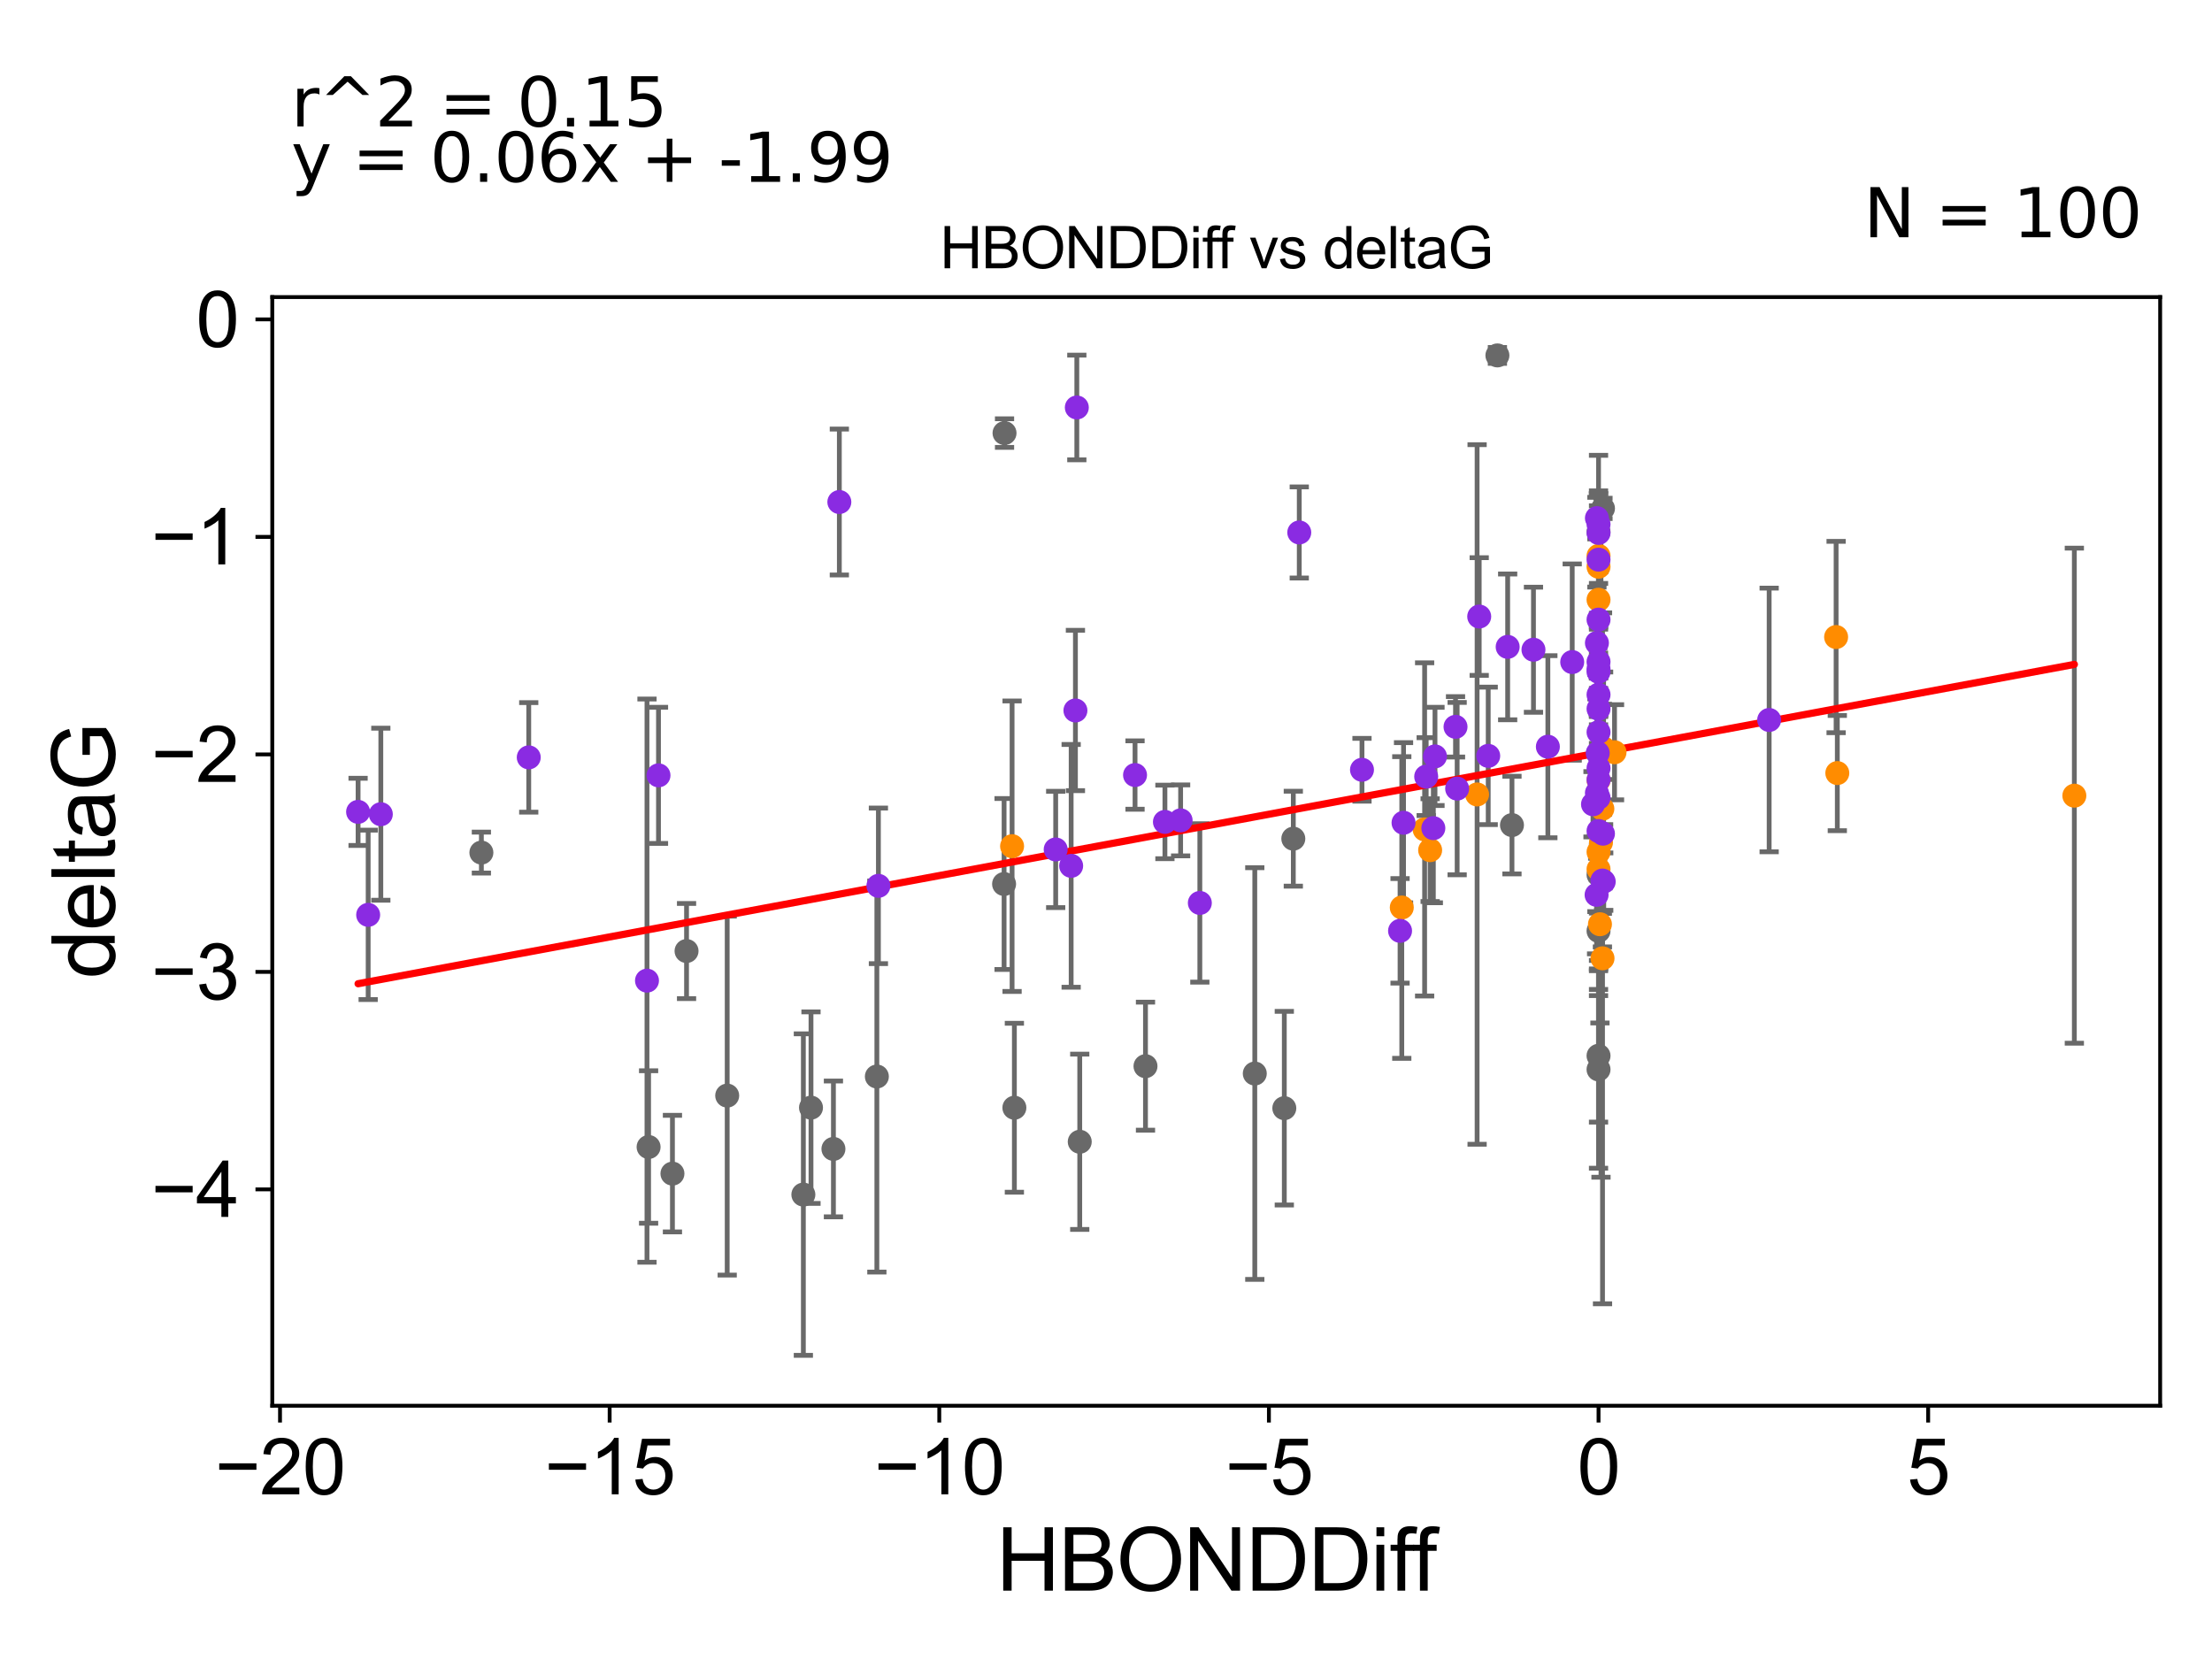 <?xml version="1.0" encoding="utf-8" standalone="no"?>
<!DOCTYPE svg PUBLIC "-//W3C//DTD SVG 1.1//EN"
  "http://www.w3.org/Graphics/SVG/1.1/DTD/svg11.dtd">
<svg xmlns:xlink="http://www.w3.org/1999/xlink" width="460.8pt" height="345.6pt" viewBox="0 0 460.8 345.6" xmlns="http://www.w3.org/2000/svg" version="1.1">
 <defs>
  <style type="text/css">*{stroke-linejoin: round; stroke-linecap: butt}</style>
 </defs>
 <g id="figure_1">
  <g id="patch_1">
   <path d="M 0 345.6 
L 460.8 345.6 
L 460.8 0 
L 0 0 
z
" style="fill: #ffffff"/>
  </g>
  <g id="axes_1">
   <g id="patch_2">
    <path d="M 56.72 292.84 
L 450 292.84 
L 450 61.886 
L 56.72 61.886 
z
" style="fill: #ffffff"/>
   </g>
   <g id="PathCollection_1">
    <defs>
     <path id="ma81d61d5bf" d="M 0 1.118 
C 0.297 1.118 0.581 1 0.791 0.791 
C 1 0.581 1.118 0.297 1.118 0 
C 1.118 -0.297 1 -0.581 0.791 -0.791 
C 0.581 -1 0.297 -1.118 0 -1.118 
C -0.297 -1.118 -0.581 -1 -0.791 -0.791 
C -1 -0.581 -1.118 -0.297 -1.118 0 
C -1.118 0.297 -1 0.581 -0.791 0.791 
C -0.581 1 -0.297 1.118 0 1.118 
z
" style="stroke: #696969"/>
    </defs>
    <g clip-path="url(#p96f526501f)">
     <use xlink:href="#ma81d61d5bf" x="135.115" y="238.941" style="fill: #696969; stroke: #696969"/>
     <use xlink:href="#ma81d61d5bf" x="168.945" y="230.742" style="fill: #696969; stroke: #696969"/>
     <use xlink:href="#ma81d61d5bf" x="151.489" y="228.233" style="fill: #696969; stroke: #696969"/>
     <use xlink:href="#ma81d61d5bf" x="167.356" y="248.855" style="fill: #696969; stroke: #696969"/>
     <use xlink:href="#ma81d61d5bf" x="173.619" y="239.342" style="fill: #696969; stroke: #696969"/>
     <use xlink:href="#ma81d61d5bf" x="211.314" y="230.759" style="fill: #696969; stroke: #696969"/>
     <use xlink:href="#ma81d61d5bf" x="140.082" y="244.486" style="fill: #696969; stroke: #696969"/>
     <use xlink:href="#ma81d61d5bf" x="143.02" y="198.117" style="fill: #696969; stroke: #696969"/>
     <use xlink:href="#ma81d61d5bf" x="209.262" y="90.215" style="fill: #696969; stroke: #696969"/>
     <use xlink:href="#ma81d61d5bf" x="269.421" y="174.712" style="fill: #696969; stroke: #696969"/>
     <use xlink:href="#ma81d61d5bf" x="209.17" y="184.156" style="fill: #696969; stroke: #696969"/>
     <use xlink:href="#ma81d61d5bf" x="182.667" y="224.257" style="fill: #696969; stroke: #696969"/>
     <use xlink:href="#ma81d61d5bf" x="261.396" y="223.638" style="fill: #696969; stroke: #696969"/>
     <use xlink:href="#ma81d61d5bf" x="333.004" y="193.925" style="fill: #696969; stroke: #696969"/>
     <use xlink:href="#ma81d61d5bf" x="238.627" y="222.104" style="fill: #696969; stroke: #696969"/>
     <use xlink:href="#ma81d61d5bf" x="333.004" y="182.217" style="fill: #696969; stroke: #696969"/>
     <use xlink:href="#ma81d61d5bf" x="314.972" y="171.882" style="fill: #696969; stroke: #696969"/>
     <use xlink:href="#ma81d61d5bf" x="333.004" y="222.786" style="fill: #696969; stroke: #696969"/>
     <use xlink:href="#ma81d61d5bf" x="224.931" y="237.849" style="fill: #696969; stroke: #696969"/>
     <use xlink:href="#ma81d61d5bf" x="267.545" y="230.852" style="fill: #696969; stroke: #696969"/>
     <use xlink:href="#ma81d61d5bf" x="333.004" y="110.804" style="fill: #696969; stroke: #696969"/>
     <use xlink:href="#ma81d61d5bf" x="311.937" y="74.04" style="fill: #696969; stroke: #696969"/>
     <use xlink:href="#ma81d61d5bf" x="333.931" y="105.913" style="fill: #696969; stroke: #696969"/>
     <use xlink:href="#ma81d61d5bf" x="100.281" y="177.61" style="fill: #696969; stroke: #696969"/>
     <use xlink:href="#ma81d61d5bf" x="333.004" y="219.937" style="fill: #696969; stroke: #696969"/>
    </g>
   </g>
   <g id="PathCollection_2">
    <defs>
     <path id="m7228962bee" d="M 0 1.118 
C 0.297 1.118 0.581 1 0.791 0.791 
C 1 0.581 1.118 0.297 1.118 0 
C 1.118 -0.297 1 -0.581 0.791 -0.791 
C 0.581 -1 0.297 -1.118 0 -1.118 
C -0.297 -1.118 -0.581 -1 -0.791 -0.791 
C -1 -0.581 -1.118 -0.297 -1.118 0 
C -1.118 0.297 -1 0.581 -0.791 0.791 
C -0.581 1 -0.297 1.118 0 1.118 
z
" style="stroke: #ff8c00"/>
    </defs>
    <g clip-path="url(#p96f526501f)">
     <use xlink:href="#m7228962bee" x="333.004" y="181.066" style="fill: #ff8c00; stroke: #ff8c00"/>
     <use xlink:href="#m7228962bee" x="297.925" y="177.103" style="fill: #ff8c00; stroke: #ff8c00"/>
     <use xlink:href="#m7228962bee" x="296.775" y="172.78" style="fill: #ff8c00; stroke: #ff8c00"/>
     <use xlink:href="#m7228962bee" x="210.836" y="176.279" style="fill: #ff8c00; stroke: #ff8c00"/>
     <use xlink:href="#m7228962bee" x="333.004" y="118.06" style="fill: #ff8c00; stroke: #ff8c00"/>
     <use xlink:href="#m7228962bee" x="382.495" y="132.706" style="fill: #ff8c00; stroke: #ff8c00"/>
     <use xlink:href="#m7228962bee" x="307.707" y="165.5" style="fill: #ff8c00; stroke: #ff8c00"/>
     <use xlink:href="#m7228962bee" x="336.336" y="156.709" style="fill: #ff8c00; stroke: #ff8c00"/>
     <use xlink:href="#m7228962bee" x="432.124" y="165.753" style="fill: #ff8c00; stroke: #ff8c00"/>
     <use xlink:href="#m7228962bee" x="333.004" y="124.932" style="fill: #ff8c00; stroke: #ff8c00"/>
     <use xlink:href="#m7228962bee" x="333.004" y="115.802" style="fill: #ff8c00; stroke: #ff8c00"/>
     <use xlink:href="#m7228962bee" x="382.746" y="161.044" style="fill: #ff8c00; stroke: #ff8c00"/>
     <use xlink:href="#m7228962bee" x="333.004" y="177.476" style="fill: #ff8c00; stroke: #ff8c00"/>
     <use xlink:href="#m7228962bee" x="333.515" y="175.497" style="fill: #ff8c00; stroke: #ff8c00"/>
     <use xlink:href="#m7228962bee" x="292.018" y="189.047" style="fill: #ff8c00; stroke: #ff8c00"/>
     <use xlink:href="#m7228962bee" x="333.301" y="192.537" style="fill: #ff8c00; stroke: #ff8c00"/>
     <use xlink:href="#m7228962bee" x="334.059" y="155.888" style="fill: #ff8c00; stroke: #ff8c00"/>
     <use xlink:href="#m7228962bee" x="333.8" y="168.485" style="fill: #ff8c00; stroke: #ff8c00"/>
     <use xlink:href="#m7228962bee" x="333.004" y="162.529" style="fill: #ff8c00; stroke: #ff8c00"/>
     <use xlink:href="#m7228962bee" x="333.835" y="199.634" style="fill: #ff8c00; stroke: #ff8c00"/>
    </g>
   </g>
   <g id="PathCollection_3">
    <defs>
     <path id="m23558dc955" d="M 0 1.118 
C 0.297 1.118 0.581 1 0.791 0.791 
C 1 0.581 1.118 0.297 1.118 0 
C 1.118 -0.297 1 -0.581 0.791 -0.791 
C 0.581 -1 0.297 -1.118 0 -1.118 
C -0.297 -1.118 -0.581 -1 -0.791 -0.791 
C -1 -0.581 -1.118 -0.297 -1.118 0 
C -1.118 0.297 -1 0.581 -0.791 0.791 
C -0.581 1 -0.297 1.118 0 1.118 
z
" style="stroke: #8a2be2"/>
    </defs>
    <g clip-path="url(#p96f526501f)">
     <use xlink:href="#m23558dc955" x="74.596" y="169.127" style="fill: #8a2be2; stroke: #8a2be2"/>
     <use xlink:href="#m23558dc955" x="79.333" y="169.614" style="fill: #8a2be2; stroke: #8a2be2"/>
     <use xlink:href="#m23558dc955" x="333.004" y="139.946" style="fill: #8a2be2; stroke: #8a2be2"/>
     <use xlink:href="#m23558dc955" x="224.322" y="84.887" style="fill: #8a2be2; stroke: #8a2be2"/>
     <use xlink:href="#m23558dc955" x="283.727" y="160.359" style="fill: #8a2be2; stroke: #8a2be2"/>
     <use xlink:href="#m23558dc955" x="303.551" y="164.283" style="fill: #8a2be2; stroke: #8a2be2"/>
     <use xlink:href="#m23558dc955" x="223.141" y="180.373" style="fill: #8a2be2; stroke: #8a2be2"/>
     <use xlink:href="#m23558dc955" x="333.004" y="166.183" style="fill: #8a2be2; stroke: #8a2be2"/>
     <use xlink:href="#m23558dc955" x="182.989" y="184.539" style="fill: #8a2be2; stroke: #8a2be2"/>
     <use xlink:href="#m23558dc955" x="333.004" y="144.716" style="fill: #8a2be2; stroke: #8a2be2"/>
     <use xlink:href="#m23558dc955" x="110.148" y="157.775" style="fill: #8a2be2; stroke: #8a2be2"/>
     <use xlink:href="#m23558dc955" x="242.675" y="171.22" style="fill: #8a2be2; stroke: #8a2be2"/>
     <use xlink:href="#m23558dc955" x="331.852" y="167.545" style="fill: #8a2be2; stroke: #8a2be2"/>
     <use xlink:href="#m23558dc955" x="333.004" y="160.02" style="fill: #8a2be2; stroke: #8a2be2"/>
     <use xlink:href="#m23558dc955" x="298.591" y="172.52" style="fill: #8a2be2; stroke: #8a2be2"/>
     <use xlink:href="#m23558dc955" x="332.667" y="165.189" style="fill: #8a2be2; stroke: #8a2be2"/>
     <use xlink:href="#m23558dc955" x="327.521" y="137.919" style="fill: #8a2be2; stroke: #8a2be2"/>
     <use xlink:href="#m23558dc955" x="76.696" y="190.581" style="fill: #8a2be2; stroke: #8a2be2"/>
     <use xlink:href="#m23558dc955" x="134.78" y="204.285" style="fill: #8a2be2; stroke: #8a2be2"/>
     <use xlink:href="#m23558dc955" x="332.668" y="133.944" style="fill: #8a2be2; stroke: #8a2be2"/>
     <use xlink:href="#m23558dc955" x="236.449" y="161.456" style="fill: #8a2be2; stroke: #8a2be2"/>
     <use xlink:href="#m23558dc955" x="249.948" y="188.1" style="fill: #8a2be2; stroke: #8a2be2"/>
     <use xlink:href="#m23558dc955" x="333.004" y="111.016" style="fill: #8a2be2; stroke: #8a2be2"/>
     <use xlink:href="#m23558dc955" x="224.031" y="148.005" style="fill: #8a2be2; stroke: #8a2be2"/>
     <use xlink:href="#m23558dc955" x="298.934" y="157.575" style="fill: #8a2be2; stroke: #8a2be2"/>
     <use xlink:href="#m23558dc955" x="334.087" y="183.66" style="fill: #8a2be2; stroke: #8a2be2"/>
     <use xlink:href="#m23558dc955" x="368.548" y="149.984" style="fill: #8a2be2; stroke: #8a2be2"/>
     <use xlink:href="#m23558dc955" x="292.382" y="171.395" style="fill: #8a2be2; stroke: #8a2be2"/>
     <use xlink:href="#m23558dc955" x="174.851" y="104.581" style="fill: #8a2be2; stroke: #8a2be2"/>
     <use xlink:href="#m23558dc955" x="219.919" y="176.957" style="fill: #8a2be2; stroke: #8a2be2"/>
     <use xlink:href="#m23558dc955" x="308.147" y="128.437" style="fill: #8a2be2; stroke: #8a2be2"/>
     <use xlink:href="#m23558dc955" x="333.812" y="183.435" style="fill: #8a2be2; stroke: #8a2be2"/>
     <use xlink:href="#m23558dc955" x="332.835" y="156.88" style="fill: #8a2be2; stroke: #8a2be2"/>
     <use xlink:href="#m23558dc955" x="297.103" y="161.783" style="fill: #8a2be2; stroke: #8a2be2"/>
     <use xlink:href="#m23558dc955" x="322.45" y="155.555" style="fill: #8a2be2; stroke: #8a2be2"/>
     <use xlink:href="#m23558dc955" x="333.004" y="173.113" style="fill: #8a2be2; stroke: #8a2be2"/>
     <use xlink:href="#m23558dc955" x="333.004" y="116.583" style="fill: #8a2be2; stroke: #8a2be2"/>
     <use xlink:href="#m23558dc955" x="291.658" y="193.912" style="fill: #8a2be2; stroke: #8a2be2"/>
     <use xlink:href="#m23558dc955" x="333.004" y="147.659" style="fill: #8a2be2; stroke: #8a2be2"/>
     <use xlink:href="#m23558dc955" x="333.004" y="137.868" style="fill: #8a2be2; stroke: #8a2be2"/>
     <use xlink:href="#m23558dc955" x="332.667" y="107.936" style="fill: #8a2be2; stroke: #8a2be2"/>
     <use xlink:href="#m23558dc955" x="137.176" y="161.519" style="fill: #8a2be2; stroke: #8a2be2"/>
     <use xlink:href="#m23558dc955" x="333.004" y="109.21" style="fill: #8a2be2; stroke: #8a2be2"/>
     <use xlink:href="#m23558dc955" x="303.212" y="151.41" style="fill: #8a2be2; stroke: #8a2be2"/>
     <use xlink:href="#m23558dc955" x="319.449" y="135.347" style="fill: #8a2be2; stroke: #8a2be2"/>
     <use xlink:href="#m23558dc955" x="310.023" y="157.46" style="fill: #8a2be2; stroke: #8a2be2"/>
     <use xlink:href="#m23558dc955" x="245.945" y="170.899" style="fill: #8a2be2; stroke: #8a2be2"/>
     <use xlink:href="#m23558dc955" x="333.004" y="152.519" style="fill: #8a2be2; stroke: #8a2be2"/>
     <use xlink:href="#m23558dc955" x="333.004" y="162.427" style="fill: #8a2be2; stroke: #8a2be2"/>
     <use xlink:href="#m23558dc955" x="314.075" y="134.757" style="fill: #8a2be2; stroke: #8a2be2"/>
     <use xlink:href="#m23558dc955" x="270.661" y="110.922" style="fill: #8a2be2; stroke: #8a2be2"/>
     <use xlink:href="#m23558dc955" x="333.004" y="129.08" style="fill: #8a2be2; stroke: #8a2be2"/>
     <use xlink:href="#m23558dc955" x="332.599" y="186.415" style="fill: #8a2be2; stroke: #8a2be2"/>
     <use xlink:href="#m23558dc955" x="333.927" y="173.671" style="fill: #8a2be2; stroke: #8a2be2"/>
     <use xlink:href="#m23558dc955" x="333.004" y="139.372" style="fill: #8a2be2; stroke: #8a2be2"/>
    </g>
   </g>
   <g id="matplotlib.axis_1">
    <g id="xtick_1">
     <g id="line2d_1">
      <defs>
       <path id="mbe8dd27b91" d="M 0 0 
L 0 3.5 
" style="stroke: #000000; stroke-width: 0.8"/>
      </defs>
      <g>
       <use xlink:href="#mbe8dd27b91" x="58.333" y="292.84" style="stroke: #000000; stroke-width: 0.8"/>
      </g>
     </g>
     <g id="text_1">
      <!-- −20 -->
      <g transform="translate(44.763 311.293)scale(0.16 -0.16)">
       <defs>
        <path id="ArialMT-2212" d="M 3381 1997 
L 356 1997 
L 356 2522 
L 3381 2522 
L 3381 1997 
z
" transform="scale(0.016)"/>
        <path id="ArialMT-32" d="M 3222 541 
L 3222 0 
L 194 0 
Q 188 203 259 391 
Q 375 700 629 1000 
Q 884 1300 1366 1694 
Q 2113 2306 2375 2664 
Q 2638 3022 2638 3341 
Q 2638 3675 2398 3904 
Q 2159 4134 1775 4134 
Q 1369 4134 1125 3890 
Q 881 3647 878 3216 
L 300 3275 
Q 359 3922 746 4261 
Q 1134 4600 1788 4600 
Q 2447 4600 2831 4234 
Q 3216 3869 3216 3328 
Q 3216 3053 3103 2787 
Q 2991 2522 2730 2228 
Q 2469 1934 1863 1422 
Q 1356 997 1212 845 
Q 1069 694 975 541 
L 3222 541 
z
" transform="scale(0.016)"/>
        <path id="ArialMT-30" d="M 266 2259 
Q 266 3072 433 3567 
Q 600 4063 929 4331 
Q 1259 4600 1759 4600 
Q 2128 4600 2406 4451 
Q 2684 4303 2865 4023 
Q 3047 3744 3150 3342 
Q 3253 2941 3253 2259 
Q 3253 1453 3087 958 
Q 2922 463 2592 192 
Q 2263 -78 1759 -78 
Q 1097 -78 719 397 
Q 266 969 266 2259 
z
M 844 2259 
Q 844 1131 1108 757 
Q 1372 384 1759 384 
Q 2147 384 2411 759 
Q 2675 1134 2675 2259 
Q 2675 3391 2411 3762 
Q 2147 4134 1753 4134 
Q 1366 4134 1134 3806 
Q 844 3388 844 2259 
z
" transform="scale(0.016)"/>
       </defs>
       <use xlink:href="#ArialMT-2212"/>
       <use xlink:href="#ArialMT-32" x="58.398"/>
       <use xlink:href="#ArialMT-30" x="114.014"/>
      </g>
     </g>
    </g>
    <g id="xtick_2">
     <g id="line2d_2">
      <g>
       <use xlink:href="#mbe8dd27b91" x="127.001" y="292.84" style="stroke: #000000; stroke-width: 0.8"/>
      </g>
     </g>
     <g id="text_2">
      <!-- −15 -->
      <g transform="translate(113.431 311.293)scale(0.16 -0.16)">
       <defs>
        <path id="ArialMT-31" d="M 2384 0 
L 1822 0 
L 1822 3584 
Q 1619 3391 1289 3197 
Q 959 3003 697 2906 
L 697 3450 
Q 1169 3672 1522 3987 
Q 1875 4303 2022 4600 
L 2384 4600 
L 2384 0 
z
" transform="scale(0.016)"/>
        <path id="ArialMT-35" d="M 266 1200 
L 856 1250 
Q 922 819 1161 601 
Q 1400 384 1738 384 
Q 2144 384 2425 690 
Q 2706 997 2706 1503 
Q 2706 1984 2436 2262 
Q 2166 2541 1728 2541 
Q 1456 2541 1237 2417 
Q 1019 2294 894 2097 
L 366 2166 
L 809 4519 
L 3088 4519 
L 3088 3981 
L 1259 3981 
L 1013 2750 
Q 1425 3038 1878 3038 
Q 2478 3038 2890 2622 
Q 3303 2206 3303 1553 
Q 3303 931 2941 478 
Q 2500 -78 1738 -78 
Q 1113 -78 717 272 
Q 322 622 266 1200 
z
" transform="scale(0.016)"/>
       </defs>
       <use xlink:href="#ArialMT-2212"/>
       <use xlink:href="#ArialMT-31" x="58.398"/>
       <use xlink:href="#ArialMT-35" x="114.014"/>
      </g>
     </g>
    </g>
    <g id="xtick_3">
     <g id="line2d_3">
      <g>
       <use xlink:href="#mbe8dd27b91" x="195.669" y="292.84" style="stroke: #000000; stroke-width: 0.8"/>
      </g>
     </g>
     <g id="text_3">
      <!-- −10 -->
      <g transform="translate(182.099 311.293)scale(0.16 -0.16)">
       <use xlink:href="#ArialMT-2212"/>
       <use xlink:href="#ArialMT-31" x="58.398"/>
       <use xlink:href="#ArialMT-30" x="114.014"/>
      </g>
     </g>
    </g>
    <g id="xtick_4">
     <g id="line2d_4">
      <g>
       <use xlink:href="#mbe8dd27b91" x="264.337" y="292.84" style="stroke: #000000; stroke-width: 0.8"/>
      </g>
     </g>
     <g id="text_4">
      <!-- −5 -->
      <g transform="translate(255.215 311.293)scale(0.16 -0.16)">
       <use xlink:href="#ArialMT-2212"/>
       <use xlink:href="#ArialMT-35" x="58.398"/>
      </g>
     </g>
    </g>
    <g id="xtick_5">
     <g id="line2d_5">
      <g>
       <use xlink:href="#mbe8dd27b91" x="333.004" y="292.84" style="stroke: #000000; stroke-width: 0.8"/>
      </g>
     </g>
     <g id="text_5">
      <!-- 0 -->
      <g transform="translate(328.556 311.293)scale(0.16 -0.16)">
       <use xlink:href="#ArialMT-30"/>
      </g>
     </g>
    </g>
    <g id="xtick_6">
     <g id="line2d_6">
      <g>
       <use xlink:href="#mbe8dd27b91" x="401.672" y="292.84" style="stroke: #000000; stroke-width: 0.8"/>
      </g>
     </g>
     <g id="text_6">
      <!-- 5 -->
      <g transform="translate(397.223 311.293)scale(0.16 -0.16)">
       <use xlink:href="#ArialMT-35"/>
      </g>
     </g>
    </g>
    <g id="text_7">
     <!-- HBONDDiff -->
     <g transform="translate(207.515 331.357)scale(0.18 -0.18)">
      <defs>
       <path id="ArialMT-48" d="M 513 0 
L 513 4581 
L 1119 4581 
L 1119 2700 
L 3500 2700 
L 3500 4581 
L 4106 4581 
L 4106 0 
L 3500 0 
L 3500 2159 
L 1119 2159 
L 1119 0 
L 513 0 
z
" transform="scale(0.016)"/>
       <path id="ArialMT-42" d="M 469 0 
L 469 4581 
L 2188 4581 
Q 2713 4581 3030 4442 
Q 3347 4303 3526 4014 
Q 3706 3725 3706 3409 
Q 3706 3116 3547 2856 
Q 3388 2597 3066 2438 
Q 3481 2316 3704 2022 
Q 3928 1728 3928 1328 
Q 3928 1006 3792 729 
Q 3656 453 3456 303 
Q 3256 153 2954 76 
Q 2653 0 2216 0 
L 469 0 
z
M 1075 2656 
L 2066 2656 
Q 2469 2656 2644 2709 
Q 2875 2778 2992 2937 
Q 3109 3097 3109 3338 
Q 3109 3566 3000 3739 
Q 2891 3913 2687 3977 
Q 2484 4041 1991 4041 
L 1075 4041 
L 1075 2656 
z
M 1075 541 
L 2216 541 
Q 2509 541 2628 563 
Q 2838 600 2978 687 
Q 3119 775 3209 942 
Q 3300 1109 3300 1328 
Q 3300 1584 3169 1773 
Q 3038 1963 2805 2039 
Q 2572 2116 2134 2116 
L 1075 2116 
L 1075 541 
z
" transform="scale(0.016)"/>
       <path id="ArialMT-4f" d="M 309 2231 
Q 309 3372 921 4017 
Q 1534 4663 2503 4663 
Q 3138 4663 3647 4359 
Q 4156 4056 4423 3514 
Q 4691 2972 4691 2284 
Q 4691 1588 4409 1038 
Q 4128 488 3612 205 
Q 3097 -78 2500 -78 
Q 1853 -78 1343 234 
Q 834 547 571 1087 
Q 309 1628 309 2231 
z
M 934 2222 
Q 934 1394 1379 917 
Q 1825 441 2497 441 
Q 3181 441 3623 922 
Q 4066 1403 4066 2288 
Q 4066 2847 3877 3264 
Q 3688 3681 3323 3911 
Q 2959 4141 2506 4141 
Q 1863 4141 1398 3698 
Q 934 3256 934 2222 
z
" transform="scale(0.016)"/>
       <path id="ArialMT-4e" d="M 488 0 
L 488 4581 
L 1109 4581 
L 3516 984 
L 3516 4581 
L 4097 4581 
L 4097 0 
L 3475 0 
L 1069 3600 
L 1069 0 
L 488 0 
z
" transform="scale(0.016)"/>
       <path id="ArialMT-44" d="M 494 0 
L 494 4581 
L 2072 4581 
Q 2606 4581 2888 4516 
Q 3281 4425 3559 4188 
Q 3922 3881 4101 3404 
Q 4281 2928 4281 2316 
Q 4281 1794 4159 1391 
Q 4038 988 3847 723 
Q 3656 459 3429 307 
Q 3203 156 2883 78 
Q 2563 0 2147 0 
L 494 0 
z
M 1100 541 
L 2078 541 
Q 2531 541 2789 625 
Q 3047 709 3200 863 
Q 3416 1078 3536 1442 
Q 3656 1806 3656 2325 
Q 3656 3044 3420 3430 
Q 3184 3816 2847 3947 
Q 2603 4041 2063 4041 
L 1100 4041 
L 1100 541 
z
" transform="scale(0.016)"/>
       <path id="ArialMT-69" d="M 425 3934 
L 425 4581 
L 988 4581 
L 988 3934 
L 425 3934 
z
M 425 0 
L 425 3319 
L 988 3319 
L 988 0 
L 425 0 
z
" transform="scale(0.016)"/>
       <path id="ArialMT-66" d="M 556 0 
L 556 2881 
L 59 2881 
L 59 3319 
L 556 3319 
L 556 3672 
Q 556 4006 616 4169 
Q 697 4388 901 4523 
Q 1106 4659 1475 4659 
Q 1713 4659 2000 4603 
L 1916 4113 
Q 1741 4144 1584 4144 
Q 1328 4144 1222 4034 
Q 1116 3925 1116 3625 
L 1116 3319 
L 1763 3319 
L 1763 2881 
L 1116 2881 
L 1116 0 
L 556 0 
z
" transform="scale(0.016)"/>
      </defs>
      <use xlink:href="#ArialMT-48"/>
      <use xlink:href="#ArialMT-42" x="72.217"/>
      <use xlink:href="#ArialMT-4f" x="138.916"/>
      <use xlink:href="#ArialMT-4e" x="216.699"/>
      <use xlink:href="#ArialMT-44" x="288.916"/>
      <use xlink:href="#ArialMT-44" x="361.133"/>
      <use xlink:href="#ArialMT-69" x="433.35"/>
      <use xlink:href="#ArialMT-66" x="455.566"/>
      <use xlink:href="#ArialMT-66" x="481.6"/>
     </g>
    </g>
   </g>
   <g id="matplotlib.axis_2">
    <g id="ytick_1">
     <g id="line2d_7">
      <defs>
       <path id="m6f445002bd" d="M 0 0 
L -3.5 0 
" style="stroke: #000000; stroke-width: 0.8"/>
      </defs>
      <g>
       <use xlink:href="#m6f445002bd" x="56.72" y="247.772" style="stroke: #000000; stroke-width: 0.8"/>
      </g>
     </g>
     <g id="text_8">
      <!-- −4 -->
      <g transform="translate(31.477 253.498)scale(0.16 -0.16)">
       <defs>
        <path id="ArialMT-34" d="M 2069 0 
L 2069 1097 
L 81 1097 
L 81 1613 
L 2172 4581 
L 2631 4581 
L 2631 1613 
L 3250 1613 
L 3250 1097 
L 2631 1097 
L 2631 0 
L 2069 0 
z
M 2069 1613 
L 2069 3678 
L 634 1613 
L 2069 1613 
z
" transform="scale(0.016)"/>
       </defs>
       <use xlink:href="#ArialMT-2212"/>
       <use xlink:href="#ArialMT-34" x="58.398"/>
      </g>
     </g>
    </g>
    <g id="ytick_2">
     <g id="line2d_8">
      <g>
       <use xlink:href="#m6f445002bd" x="56.72" y="202.463" style="stroke: #000000; stroke-width: 0.8"/>
      </g>
     </g>
     <g id="text_9">
      <!-- −3 -->
      <g transform="translate(31.477 208.189)scale(0.16 -0.16)">
       <defs>
        <path id="ArialMT-33" d="M 269 1209 
L 831 1284 
Q 928 806 1161 595 
Q 1394 384 1728 384 
Q 2125 384 2398 659 
Q 2672 934 2672 1341 
Q 2672 1728 2419 1979 
Q 2166 2231 1775 2231 
Q 1616 2231 1378 2169 
L 1441 2663 
Q 1497 2656 1531 2656 
Q 1891 2656 2178 2843 
Q 2466 3031 2466 3422 
Q 2466 3731 2256 3934 
Q 2047 4138 1716 4138 
Q 1388 4138 1169 3931 
Q 950 3725 888 3313 
L 325 3413 
Q 428 3978 793 4289 
Q 1159 4600 1703 4600 
Q 2078 4600 2393 4439 
Q 2709 4278 2876 4000 
Q 3044 3722 3044 3409 
Q 3044 3113 2884 2869 
Q 2725 2625 2413 2481 
Q 2819 2388 3044 2092 
Q 3269 1797 3269 1353 
Q 3269 753 2831 336 
Q 2394 -81 1725 -81 
Q 1122 -81 723 278 
Q 325 638 269 1209 
z
" transform="scale(0.016)"/>
       </defs>
       <use xlink:href="#ArialMT-2212"/>
       <use xlink:href="#ArialMT-33" x="58.398"/>
      </g>
     </g>
    </g>
    <g id="ytick_3">
     <g id="line2d_9">
      <g>
       <use xlink:href="#m6f445002bd" x="56.72" y="157.154" style="stroke: #000000; stroke-width: 0.8"/>
      </g>
     </g>
     <g id="text_10">
      <!-- −2 -->
      <g transform="translate(31.477 162.88)scale(0.16 -0.16)">
       <use xlink:href="#ArialMT-2212"/>
       <use xlink:href="#ArialMT-32" x="58.398"/>
      </g>
     </g>
    </g>
    <g id="ytick_4">
     <g id="line2d_10">
      <g>
       <use xlink:href="#m6f445002bd" x="56.72" y="111.845" style="stroke: #000000; stroke-width: 0.8"/>
      </g>
     </g>
     <g id="text_11">
      <!-- −1 -->
      <g transform="translate(31.477 117.571)scale(0.16 -0.16)">
       <use xlink:href="#ArialMT-2212"/>
       <use xlink:href="#ArialMT-31" x="58.398"/>
      </g>
     </g>
    </g>
    <g id="ytick_5">
     <g id="line2d_11">
      <g>
       <use xlink:href="#m6f445002bd" x="56.72" y="66.536" style="stroke: #000000; stroke-width: 0.8"/>
      </g>
     </g>
     <g id="text_12">
      <!-- 0 -->
      <g transform="translate(40.822 72.262)scale(0.16 -0.16)">
       <use xlink:href="#ArialMT-30"/>
      </g>
     </g>
    </g>
    <g id="text_13">
     <!-- deltaG -->
     <g transform="translate(23.9 203.878)rotate(-90)scale(0.18 -0.18)">
      <defs>
       <path id="ArialMT-64" d="M 2575 0 
L 2575 419 
Q 2259 -75 1647 -75 
Q 1250 -75 917 144 
Q 584 363 401 755 
Q 219 1147 219 1656 
Q 219 2153 384 2558 
Q 550 2963 881 3178 
Q 1213 3394 1622 3394 
Q 1922 3394 2156 3267 
Q 2391 3141 2538 2938 
L 2538 4581 
L 3097 4581 
L 3097 0 
L 2575 0 
z
M 797 1656 
Q 797 1019 1065 703 
Q 1334 388 1700 388 
Q 2069 388 2326 689 
Q 2584 991 2584 1609 
Q 2584 2291 2321 2609 
Q 2059 2928 1675 2928 
Q 1300 2928 1048 2622 
Q 797 2316 797 1656 
z
" transform="scale(0.016)"/>
       <path id="ArialMT-65" d="M 2694 1069 
L 3275 997 
Q 3138 488 2766 206 
Q 2394 -75 1816 -75 
Q 1088 -75 661 373 
Q 234 822 234 1631 
Q 234 2469 665 2931 
Q 1097 3394 1784 3394 
Q 2450 3394 2872 2941 
Q 3294 2488 3294 1666 
Q 3294 1616 3291 1516 
L 816 1516 
Q 847 969 1125 678 
Q 1403 388 1819 388 
Q 2128 388 2347 550 
Q 2566 713 2694 1069 
z
M 847 1978 
L 2700 1978 
Q 2663 2397 2488 2606 
Q 2219 2931 1791 2931 
Q 1403 2931 1139 2672 
Q 875 2413 847 1978 
z
" transform="scale(0.016)"/>
       <path id="ArialMT-6c" d="M 409 0 
L 409 4581 
L 972 4581 
L 972 0 
L 409 0 
z
" transform="scale(0.016)"/>
       <path id="ArialMT-74" d="M 1650 503 
L 1731 6 
Q 1494 -44 1306 -44 
Q 1000 -44 831 53 
Q 663 150 594 308 
Q 525 466 525 972 
L 525 2881 
L 113 2881 
L 113 3319 
L 525 3319 
L 525 4141 
L 1084 4478 
L 1084 3319 
L 1650 3319 
L 1650 2881 
L 1084 2881 
L 1084 941 
Q 1084 700 1114 631 
Q 1144 563 1211 522 
Q 1278 481 1403 481 
Q 1497 481 1650 503 
z
" transform="scale(0.016)"/>
       <path id="ArialMT-61" d="M 2588 409 
Q 2275 144 1986 34 
Q 1697 -75 1366 -75 
Q 819 -75 525 192 
Q 231 459 231 875 
Q 231 1119 342 1320 
Q 453 1522 633 1644 
Q 813 1766 1038 1828 
Q 1203 1872 1538 1913 
Q 2219 1994 2541 2106 
Q 2544 2222 2544 2253 
Q 2544 2597 2384 2738 
Q 2169 2928 1744 2928 
Q 1347 2928 1158 2789 
Q 969 2650 878 2297 
L 328 2372 
Q 403 2725 575 2942 
Q 747 3159 1072 3276 
Q 1397 3394 1825 3394 
Q 2250 3394 2515 3294 
Q 2781 3194 2906 3042 
Q 3031 2891 3081 2659 
Q 3109 2516 3109 2141 
L 3109 1391 
Q 3109 606 3145 398 
Q 3181 191 3288 0 
L 2700 0 
Q 2613 175 2588 409 
z
M 2541 1666 
Q 2234 1541 1622 1453 
Q 1275 1403 1131 1340 
Q 988 1278 909 1158 
Q 831 1038 831 891 
Q 831 666 1001 516 
Q 1172 366 1500 366 
Q 1825 366 2078 508 
Q 2331 650 2450 897 
Q 2541 1088 2541 1459 
L 2541 1666 
z
" transform="scale(0.016)"/>
       <path id="ArialMT-47" d="M 2638 1797 
L 2638 2334 
L 4578 2338 
L 4578 638 
Q 4131 281 3656 101 
Q 3181 -78 2681 -78 
Q 2006 -78 1454 211 
Q 903 500 622 1047 
Q 341 1594 341 2269 
Q 341 2938 620 3517 
Q 900 4097 1425 4378 
Q 1950 4659 2634 4659 
Q 3131 4659 3532 4498 
Q 3934 4338 4162 4050 
Q 4391 3763 4509 3300 
L 3963 3150 
Q 3859 3500 3706 3700 
Q 3553 3900 3268 4020 
Q 2984 4141 2638 4141 
Q 2222 4141 1919 4014 
Q 1616 3888 1430 3681 
Q 1244 3475 1141 3228 
Q 966 2803 966 2306 
Q 966 1694 1177 1281 
Q 1388 869 1791 669 
Q 2194 469 2647 469 
Q 3041 469 3416 620 
Q 3791 772 3984 944 
L 3984 1797 
L 2638 1797 
z
" transform="scale(0.016)"/>
      </defs>
      <use xlink:href="#ArialMT-64"/>
      <use xlink:href="#ArialMT-65" x="55.615"/>
      <use xlink:href="#ArialMT-6c" x="111.23"/>
      <use xlink:href="#ArialMT-74" x="133.447"/>
      <use xlink:href="#ArialMT-61" x="161.23"/>
      <use xlink:href="#ArialMT-47" x="216.846"/>
     </g>
    </g>
   </g>
   <g id="LineCollection_1">
    <path d="M 135.115 254.821 
L 135.115 223.061 
" clip-path="url(#p96f526501f)" style="fill: none; stroke: #696969"/>
    <path d="M 168.945 250.69 
L 168.945 210.795 
" clip-path="url(#p96f526501f)" style="fill: none; stroke: #696969"/>
    <path d="M 151.489 265.62 
L 151.489 190.846 
" clip-path="url(#p96f526501f)" style="fill: none; stroke: #696969"/>
    <path d="M 167.356 282.342 
L 167.356 215.368 
" clip-path="url(#p96f526501f)" style="fill: none; stroke: #696969"/>
    <path d="M 173.619 253.488 
L 173.619 225.196 
" clip-path="url(#p96f526501f)" style="fill: none; stroke: #696969"/>
    <path d="M 211.314 248.355 
L 211.314 213.164 
" clip-path="url(#p96f526501f)" style="fill: none; stroke: #696969"/>
    <path d="M 140.082 256.63 
L 140.082 232.343 
" clip-path="url(#p96f526501f)" style="fill: none; stroke: #696969"/>
    <path d="M 143.02 208.027 
L 143.02 188.208 
" clip-path="url(#p96f526501f)" style="fill: none; stroke: #696969"/>
    <path d="M 209.262 93.195 
L 209.262 87.235 
" clip-path="url(#p96f526501f)" style="fill: none; stroke: #696969"/>
    <path d="M 269.421 184.604 
L 269.421 164.821 
" clip-path="url(#p96f526501f)" style="fill: none; stroke: #696969"/>
    <path d="M 209.17 201.962 
L 209.17 166.35 
" clip-path="url(#p96f526501f)" style="fill: none; stroke: #696969"/>
    <path d="M 182.667 264.994 
L 182.667 183.52 
" clip-path="url(#p96f526501f)" style="fill: none; stroke: #696969"/>
    <path d="M 261.396 266.518 
L 261.396 180.757 
" clip-path="url(#p96f526501f)" style="fill: none; stroke: #696969"/>
    <path d="M 333.004 207.407 
L 333.004 180.442 
" clip-path="url(#p96f526501f)" style="fill: none; stroke: #696969"/>
    <path d="M 238.627 235.439 
L 238.627 208.769 
" clip-path="url(#p96f526501f)" style="fill: none; stroke: #696969"/>
    <path d="M 333.004 201.853 
L 333.004 162.581 
" clip-path="url(#p96f526501f)" style="fill: none; stroke: #696969"/>
    <path d="M 314.972 182.054 
L 314.972 161.711 
" clip-path="url(#p96f526501f)" style="fill: none; stroke: #696969"/>
    <path d="M 333.004 243.357 
L 333.004 202.216 
" clip-path="url(#p96f526501f)" style="fill: none; stroke: #696969"/>
    <path d="M 224.931 256.109 
L 224.931 219.589 
" clip-path="url(#p96f526501f)" style="fill: none; stroke: #696969"/>
    <path d="M 267.545 251.019 
L 267.545 210.686 
" clip-path="url(#p96f526501f)" style="fill: none; stroke: #696969"/>
    <path d="M 333.004 116.244 
L 333.004 105.364 
" clip-path="url(#p96f526501f)" style="fill: none; stroke: #696969"/>
    <path d="M 311.937 75.696 
L 311.937 72.384 
" clip-path="url(#p96f526501f)" style="fill: none; stroke: #696969"/>
    <path d="M 333.931 108.029 
L 333.931 103.797 
" clip-path="url(#p96f526501f)" style="fill: none; stroke: #696969"/>
    <path d="M 100.281 181.874 
L 100.281 173.346 
" clip-path="url(#p96f526501f)" style="fill: none; stroke: #696969"/>
    <path d="M 333.004 233.754 
L 333.004 206.119 
" clip-path="url(#p96f526501f)" style="fill: none; stroke: #696969"/>
   </g>
   <g id="line2d_12">
    <defs>
     <path id="md4a21258cf" d="M 2 0 
L -2 -0 
" style="stroke: #696969"/>
    </defs>
    <g clip-path="url(#p96f526501f)">
     <use xlink:href="#md4a21258cf" x="135.115" y="254.821" style="fill: #696969; stroke: #696969"/>
     <use xlink:href="#md4a21258cf" x="168.945" y="250.69" style="fill: #696969; stroke: #696969"/>
     <use xlink:href="#md4a21258cf" x="151.489" y="265.62" style="fill: #696969; stroke: #696969"/>
     <use xlink:href="#md4a21258cf" x="167.356" y="282.342" style="fill: #696969; stroke: #696969"/>
     <use xlink:href="#md4a21258cf" x="173.619" y="253.488" style="fill: #696969; stroke: #696969"/>
     <use xlink:href="#md4a21258cf" x="211.314" y="248.355" style="fill: #696969; stroke: #696969"/>
     <use xlink:href="#md4a21258cf" x="140.082" y="256.63" style="fill: #696969; stroke: #696969"/>
     <use xlink:href="#md4a21258cf" x="143.02" y="208.027" style="fill: #696969; stroke: #696969"/>
     <use xlink:href="#md4a21258cf" x="209.262" y="93.195" style="fill: #696969; stroke: #696969"/>
     <use xlink:href="#md4a21258cf" x="269.421" y="184.604" style="fill: #696969; stroke: #696969"/>
     <use xlink:href="#md4a21258cf" x="209.17" y="201.962" style="fill: #696969; stroke: #696969"/>
     <use xlink:href="#md4a21258cf" x="182.667" y="264.994" style="fill: #696969; stroke: #696969"/>
     <use xlink:href="#md4a21258cf" x="261.396" y="266.518" style="fill: #696969; stroke: #696969"/>
     <use xlink:href="#md4a21258cf" x="333.004" y="207.407" style="fill: #696969; stroke: #696969"/>
     <use xlink:href="#md4a21258cf" x="238.627" y="235.439" style="fill: #696969; stroke: #696969"/>
     <use xlink:href="#md4a21258cf" x="333.004" y="201.853" style="fill: #696969; stroke: #696969"/>
     <use xlink:href="#md4a21258cf" x="314.972" y="182.054" style="fill: #696969; stroke: #696969"/>
     <use xlink:href="#md4a21258cf" x="333.004" y="243.357" style="fill: #696969; stroke: #696969"/>
     <use xlink:href="#md4a21258cf" x="224.931" y="256.109" style="fill: #696969; stroke: #696969"/>
     <use xlink:href="#md4a21258cf" x="267.545" y="251.019" style="fill: #696969; stroke: #696969"/>
     <use xlink:href="#md4a21258cf" x="333.004" y="116.244" style="fill: #696969; stroke: #696969"/>
     <use xlink:href="#md4a21258cf" x="311.937" y="75.696" style="fill: #696969; stroke: #696969"/>
     <use xlink:href="#md4a21258cf" x="333.931" y="108.029" style="fill: #696969; stroke: #696969"/>
     <use xlink:href="#md4a21258cf" x="100.281" y="181.874" style="fill: #696969; stroke: #696969"/>
     <use xlink:href="#md4a21258cf" x="333.004" y="233.754" style="fill: #696969; stroke: #696969"/>
    </g>
   </g>
   <g id="line2d_13">
    <g clip-path="url(#p96f526501f)">
     <use xlink:href="#md4a21258cf" x="135.115" y="223.061" style="fill: #696969; stroke: #696969"/>
     <use xlink:href="#md4a21258cf" x="168.945" y="210.795" style="fill: #696969; stroke: #696969"/>
     <use xlink:href="#md4a21258cf" x="151.489" y="190.846" style="fill: #696969; stroke: #696969"/>
     <use xlink:href="#md4a21258cf" x="167.356" y="215.368" style="fill: #696969; stroke: #696969"/>
     <use xlink:href="#md4a21258cf" x="173.619" y="225.196" style="fill: #696969; stroke: #696969"/>
     <use xlink:href="#md4a21258cf" x="211.314" y="213.164" style="fill: #696969; stroke: #696969"/>
     <use xlink:href="#md4a21258cf" x="140.082" y="232.343" style="fill: #696969; stroke: #696969"/>
     <use xlink:href="#md4a21258cf" x="143.02" y="188.208" style="fill: #696969; stroke: #696969"/>
     <use xlink:href="#md4a21258cf" x="209.262" y="87.235" style="fill: #696969; stroke: #696969"/>
     <use xlink:href="#md4a21258cf" x="269.421" y="164.821" style="fill: #696969; stroke: #696969"/>
     <use xlink:href="#md4a21258cf" x="209.17" y="166.35" style="fill: #696969; stroke: #696969"/>
     <use xlink:href="#md4a21258cf" x="182.667" y="183.52" style="fill: #696969; stroke: #696969"/>
     <use xlink:href="#md4a21258cf" x="261.396" y="180.757" style="fill: #696969; stroke: #696969"/>
     <use xlink:href="#md4a21258cf" x="333.004" y="180.442" style="fill: #696969; stroke: #696969"/>
     <use xlink:href="#md4a21258cf" x="238.627" y="208.769" style="fill: #696969; stroke: #696969"/>
     <use xlink:href="#md4a21258cf" x="333.004" y="162.581" style="fill: #696969; stroke: #696969"/>
     <use xlink:href="#md4a21258cf" x="314.972" y="161.711" style="fill: #696969; stroke: #696969"/>
     <use xlink:href="#md4a21258cf" x="333.004" y="202.216" style="fill: #696969; stroke: #696969"/>
     <use xlink:href="#md4a21258cf" x="224.931" y="219.589" style="fill: #696969; stroke: #696969"/>
     <use xlink:href="#md4a21258cf" x="267.545" y="210.686" style="fill: #696969; stroke: #696969"/>
     <use xlink:href="#md4a21258cf" x="333.004" y="105.364" style="fill: #696969; stroke: #696969"/>
     <use xlink:href="#md4a21258cf" x="311.937" y="72.384" style="fill: #696969; stroke: #696969"/>
     <use xlink:href="#md4a21258cf" x="333.931" y="103.797" style="fill: #696969; stroke: #696969"/>
     <use xlink:href="#md4a21258cf" x="100.281" y="173.346" style="fill: #696969; stroke: #696969"/>
     <use xlink:href="#md4a21258cf" x="333.004" y="206.119" style="fill: #696969; stroke: #696969"/>
    </g>
   </g>
   <g id="LineCollection_2">
    <path d="M 333.004 223.251 
L 333.004 138.881 
" clip-path="url(#p96f526501f)" style="fill: none; stroke: #696969"/>
    <path d="M 297.925 187.806 
L 297.925 166.4 
" clip-path="url(#p96f526501f)" style="fill: none; stroke: #696969"/>
    <path d="M 296.775 207.483 
L 296.775 138.077 
" clip-path="url(#p96f526501f)" style="fill: none; stroke: #696969"/>
    <path d="M 210.836 206.535 
L 210.836 146.023 
" clip-path="url(#p96f526501f)" style="fill: none; stroke: #696969"/>
    <path d="M 333.004 141.268 
L 333.004 94.852 
" clip-path="url(#p96f526501f)" style="fill: none; stroke: #696969"/>
    <path d="M 382.495 152.635 
L 382.495 112.777 
" clip-path="url(#p96f526501f)" style="fill: none; stroke: #696969"/>
    <path d="M 307.707 238.366 
L 307.707 92.633 
" clip-path="url(#p96f526501f)" style="fill: none; stroke: #696969"/>
    <path d="M 336.336 166.616 
L 336.336 146.801 
" clip-path="url(#p96f526501f)" style="fill: none; stroke: #696969"/>
    <path d="M 432.124 217.323 
L 432.124 114.184 
" clip-path="url(#p96f526501f)" style="fill: none; stroke: #696969"/>
    <path d="M 333.004 143.41 
L 333.004 106.454 
" clip-path="url(#p96f526501f)" style="fill: none; stroke: #696969"/>
    <path d="M 333.004 128.796 
L 333.004 102.807 
" clip-path="url(#p96f526501f)" style="fill: none; stroke: #696969"/>
    <path d="M 382.746 173.045 
L 382.746 149.044 
" clip-path="url(#p96f526501f)" style="fill: none; stroke: #696969"/>
    <path d="M 333.004 200.076 
L 333.004 154.876 
" clip-path="url(#p96f526501f)" style="fill: none; stroke: #696969"/>
    <path d="M 333.515 245.24 
L 333.515 105.754 
" clip-path="url(#p96f526501f)" style="fill: none; stroke: #696969"/>
    <path d="M 292.018 220.47 
L 292.018 157.624 
" clip-path="url(#p96f526501f)" style="fill: none; stroke: #696969"/>
    <path d="M 333.301 213.104 
L 333.301 171.97 
" clip-path="url(#p96f526501f)" style="fill: none; stroke: #696969"/>
    <path d="M 334.059 171.784 
L 334.059 139.991 
" clip-path="url(#p96f526501f)" style="fill: none; stroke: #696969"/>
    <path d="M 333.8 190.273 
L 333.8 146.698 
" clip-path="url(#p96f526501f)" style="fill: none; stroke: #696969"/>
    <path d="M 333.004 193.991 
L 333.004 131.067 
" clip-path="url(#p96f526501f)" style="fill: none; stroke: #696969"/>
    <path d="M 333.835 271.601 
L 333.835 127.668 
" clip-path="url(#p96f526501f)" style="fill: none; stroke: #696969"/>
   </g>
   <g id="line2d_14">
    <g clip-path="url(#p96f526501f)">
     <use xlink:href="#md4a21258cf" x="333.004" y="223.251" style="fill: #696969; stroke: #696969"/>
     <use xlink:href="#md4a21258cf" x="297.925" y="187.806" style="fill: #696969; stroke: #696969"/>
     <use xlink:href="#md4a21258cf" x="296.775" y="207.483" style="fill: #696969; stroke: #696969"/>
     <use xlink:href="#md4a21258cf" x="210.836" y="206.535" style="fill: #696969; stroke: #696969"/>
     <use xlink:href="#md4a21258cf" x="333.004" y="141.268" style="fill: #696969; stroke: #696969"/>
     <use xlink:href="#md4a21258cf" x="382.495" y="152.635" style="fill: #696969; stroke: #696969"/>
     <use xlink:href="#md4a21258cf" x="307.707" y="238.366" style="fill: #696969; stroke: #696969"/>
     <use xlink:href="#md4a21258cf" x="336.336" y="166.616" style="fill: #696969; stroke: #696969"/>
     <use xlink:href="#md4a21258cf" x="432.124" y="217.323" style="fill: #696969; stroke: #696969"/>
     <use xlink:href="#md4a21258cf" x="333.004" y="143.41" style="fill: #696969; stroke: #696969"/>
     <use xlink:href="#md4a21258cf" x="333.004" y="128.796" style="fill: #696969; stroke: #696969"/>
     <use xlink:href="#md4a21258cf" x="382.746" y="173.045" style="fill: #696969; stroke: #696969"/>
     <use xlink:href="#md4a21258cf" x="333.004" y="200.076" style="fill: #696969; stroke: #696969"/>
     <use xlink:href="#md4a21258cf" x="333.515" y="245.24" style="fill: #696969; stroke: #696969"/>
     <use xlink:href="#md4a21258cf" x="292.018" y="220.47" style="fill: #696969; stroke: #696969"/>
     <use xlink:href="#md4a21258cf" x="333.301" y="213.104" style="fill: #696969; stroke: #696969"/>
     <use xlink:href="#md4a21258cf" x="334.059" y="171.784" style="fill: #696969; stroke: #696969"/>
     <use xlink:href="#md4a21258cf" x="333.8" y="190.273" style="fill: #696969; stroke: #696969"/>
     <use xlink:href="#md4a21258cf" x="333.004" y="193.991" style="fill: #696969; stroke: #696969"/>
     <use xlink:href="#md4a21258cf" x="333.835" y="271.601" style="fill: #696969; stroke: #696969"/>
    </g>
   </g>
   <g id="line2d_15">
    <g clip-path="url(#p96f526501f)">
     <use xlink:href="#md4a21258cf" x="333.004" y="138.881" style="fill: #696969; stroke: #696969"/>
     <use xlink:href="#md4a21258cf" x="297.925" y="166.4" style="fill: #696969; stroke: #696969"/>
     <use xlink:href="#md4a21258cf" x="296.775" y="138.077" style="fill: #696969; stroke: #696969"/>
     <use xlink:href="#md4a21258cf" x="210.836" y="146.023" style="fill: #696969; stroke: #696969"/>
     <use xlink:href="#md4a21258cf" x="333.004" y="94.852" style="fill: #696969; stroke: #696969"/>
     <use xlink:href="#md4a21258cf" x="382.495" y="112.777" style="fill: #696969; stroke: #696969"/>
     <use xlink:href="#md4a21258cf" x="307.707" y="92.633" style="fill: #696969; stroke: #696969"/>
     <use xlink:href="#md4a21258cf" x="336.336" y="146.801" style="fill: #696969; stroke: #696969"/>
     <use xlink:href="#md4a21258cf" x="432.124" y="114.184" style="fill: #696969; stroke: #696969"/>
     <use xlink:href="#md4a21258cf" x="333.004" y="106.454" style="fill: #696969; stroke: #696969"/>
     <use xlink:href="#md4a21258cf" x="333.004" y="102.807" style="fill: #696969; stroke: #696969"/>
     <use xlink:href="#md4a21258cf" x="382.746" y="149.044" style="fill: #696969; stroke: #696969"/>
     <use xlink:href="#md4a21258cf" x="333.004" y="154.876" style="fill: #696969; stroke: #696969"/>
     <use xlink:href="#md4a21258cf" x="333.515" y="105.754" style="fill: #696969; stroke: #696969"/>
     <use xlink:href="#md4a21258cf" x="292.018" y="157.624" style="fill: #696969; stroke: #696969"/>
     <use xlink:href="#md4a21258cf" x="333.301" y="171.97" style="fill: #696969; stroke: #696969"/>
     <use xlink:href="#md4a21258cf" x="334.059" y="139.991" style="fill: #696969; stroke: #696969"/>
     <use xlink:href="#md4a21258cf" x="333.8" y="146.698" style="fill: #696969; stroke: #696969"/>
     <use xlink:href="#md4a21258cf" x="333.004" y="131.067" style="fill: #696969; stroke: #696969"/>
     <use xlink:href="#md4a21258cf" x="333.835" y="127.668" style="fill: #696969; stroke: #696969"/>
    </g>
   </g>
   <g id="LineCollection_3">
    <path d="M 74.596 176.126 
L 74.596 162.128 
" clip-path="url(#p96f526501f)" style="fill: none; stroke: #696969"/>
    <path d="M 79.333 187.53 
L 79.333 151.697 
" clip-path="url(#p96f526501f)" style="fill: none; stroke: #696969"/>
    <path d="M 333.004 149.263 
L 333.004 130.629 
" clip-path="url(#p96f526501f)" style="fill: none; stroke: #696969"/>
    <path d="M 224.322 95.791 
L 224.322 73.982 
" clip-path="url(#p96f526501f)" style="fill: none; stroke: #696969"/>
    <path d="M 283.727 166.904 
L 283.727 153.814 
" clip-path="url(#p96f526501f)" style="fill: none; stroke: #696969"/>
    <path d="M 303.551 182.232 
L 303.551 146.334 
" clip-path="url(#p96f526501f)" style="fill: none; stroke: #696969"/>
    <path d="M 223.141 205.657 
L 223.141 155.089 
" clip-path="url(#p96f526501f)" style="fill: none; stroke: #696969"/>
    <path d="M 333.004 183.29 
L 333.004 149.076 
" clip-path="url(#p96f526501f)" style="fill: none; stroke: #696969"/>
    <path d="M 182.989 200.746 
L 182.989 168.332 
" clip-path="url(#p96f526501f)" style="fill: none; stroke: #696969"/>
    <path d="M 333.004 148.291 
L 333.004 141.14 
" clip-path="url(#p96f526501f)" style="fill: none; stroke: #696969"/>
    <path d="M 110.148 169.184 
L 110.148 146.365 
" clip-path="url(#p96f526501f)" style="fill: none; stroke: #696969"/>
    <path d="M 242.675 178.88 
L 242.675 163.56 
" clip-path="url(#p96f526501f)" style="fill: none; stroke: #696969"/>
    <path d="M 331.852 174.35 
L 331.852 160.741 
" clip-path="url(#p96f526501f)" style="fill: none; stroke: #696969"/>
    <path d="M 333.004 161.808 
L 333.004 158.233 
" clip-path="url(#p96f526501f)" style="fill: none; stroke: #696969"/>
    <path d="M 298.591 188.065 
L 298.591 156.974 
" clip-path="url(#p96f526501f)" style="fill: none; stroke: #696969"/>
    <path d="M 332.667 189.902 
L 332.667 140.476 
" clip-path="url(#p96f526501f)" style="fill: none; stroke: #696969"/>
    <path d="M 327.521 158.357 
L 327.521 117.48 
" clip-path="url(#p96f526501f)" style="fill: none; stroke: #696969"/>
    <path d="M 76.696 208.226 
L 76.696 172.936 
" clip-path="url(#p96f526501f)" style="fill: none; stroke: #696969"/>
    <path d="M 134.78 262.948 
L 134.78 145.621 
" clip-path="url(#p96f526501f)" style="fill: none; stroke: #696969"/>
    <path d="M 332.668 145.592 
L 332.668 122.295 
" clip-path="url(#p96f526501f)" style="fill: none; stroke: #696969"/>
    <path d="M 236.449 168.58 
L 236.449 154.331 
" clip-path="url(#p96f526501f)" style="fill: none; stroke: #696969"/>
    <path d="M 249.948 204.597 
L 249.948 171.603 
" clip-path="url(#p96f526501f)" style="fill: none; stroke: #696969"/>
    <path d="M 333.004 119.137 
L 333.004 102.895 
" clip-path="url(#p96f526501f)" style="fill: none; stroke: #696969"/>
    <path d="M 224.031 164.71 
L 224.031 131.3 
" clip-path="url(#p96f526501f)" style="fill: none; stroke: #696969"/>
    <path d="M 298.934 167.806 
L 298.934 147.344 
" clip-path="url(#p96f526501f)" style="fill: none; stroke: #696969"/>
    <path d="M 334.087 189.641 
L 334.087 177.678 
" clip-path="url(#p96f526501f)" style="fill: none; stroke: #696969"/>
    <path d="M 368.548 177.448 
L 368.548 122.52 
" clip-path="url(#p96f526501f)" style="fill: none; stroke: #696969"/>
    <path d="M 292.382 188.082 
L 292.382 154.708 
" clip-path="url(#p96f526501f)" style="fill: none; stroke: #696969"/>
    <path d="M 174.851 119.778 
L 174.851 89.384 
" clip-path="url(#p96f526501f)" style="fill: none; stroke: #696969"/>
    <path d="M 219.919 189.071 
L 219.919 164.843 
" clip-path="url(#p96f526501f)" style="fill: none; stroke: #696969"/>
    <path d="M 308.147 140.695 
L 308.147 116.18 
" clip-path="url(#p96f526501f)" style="fill: none; stroke: #696969"/>
    <path d="M 333.812 197.259 
L 333.812 169.611 
" clip-path="url(#p96f526501f)" style="fill: none; stroke: #696969"/>
    <path d="M 332.835 178.795 
L 332.835 134.965 
" clip-path="url(#p96f526501f)" style="fill: none; stroke: #696969"/>
    <path d="M 297.103 169.892 
L 297.103 153.674 
" clip-path="url(#p96f526501f)" style="fill: none; stroke: #696969"/>
    <path d="M 322.45 174.521 
L 322.45 136.589 
" clip-path="url(#p96f526501f)" style="fill: none; stroke: #696969"/>
    <path d="M 333.004 190.213 
L 333.004 156.013 
" clip-path="url(#p96f526501f)" style="fill: none; stroke: #696969"/>
    <path d="M 333.004 121.54 
L 333.004 111.626 
" clip-path="url(#p96f526501f)" style="fill: none; stroke: #696969"/>
    <path d="M 291.658 204.8 
L 291.658 183.024 
" clip-path="url(#p96f526501f)" style="fill: none; stroke: #696969"/>
    <path d="M 333.004 158.488 
L 333.004 136.83 
" clip-path="url(#p96f526501f)" style="fill: none; stroke: #696969"/>
    <path d="M 333.004 139.693 
L 333.004 136.043 
" clip-path="url(#p96f526501f)" style="fill: none; stroke: #696969"/>
    <path d="M 332.667 112.267 
L 332.667 103.605 
" clip-path="url(#p96f526501f)" style="fill: none; stroke: #696969"/>
    <path d="M 137.176 175.697 
L 137.176 147.34 
" clip-path="url(#p96f526501f)" style="fill: none; stroke: #696969"/>
    <path d="M 333.004 116.168 
L 333.004 102.252 
" clip-path="url(#p96f526501f)" style="fill: none; stroke: #696969"/>
    <path d="M 303.212 157.703 
L 303.212 145.116 
" clip-path="url(#p96f526501f)" style="fill: none; stroke: #696969"/>
    <path d="M 319.449 148.376 
L 319.449 122.319 
" clip-path="url(#p96f526501f)" style="fill: none; stroke: #696969"/>
    <path d="M 310.023 171.778 
L 310.023 143.142 
" clip-path="url(#p96f526501f)" style="fill: none; stroke: #696969"/>
    <path d="M 245.945 178.291 
L 245.945 163.508 
" clip-path="url(#p96f526501f)" style="fill: none; stroke: #696969"/>
    <path d="M 333.004 167.544 
L 333.004 137.495 
" clip-path="url(#p96f526501f)" style="fill: none; stroke: #696969"/>
    <path d="M 333.004 176.085 
L 333.004 148.769 
" clip-path="url(#p96f526501f)" style="fill: none; stroke: #696969"/>
    <path d="M 314.075 149.942 
L 314.075 119.573 
" clip-path="url(#p96f526501f)" style="fill: none; stroke: #696969"/>
    <path d="M 270.661 120.41 
L 270.661 101.435 
" clip-path="url(#p96f526501f)" style="fill: none; stroke: #696969"/>
    <path d="M 333.004 147.296 
L 333.004 110.864 
" clip-path="url(#p96f526501f)" style="fill: none; stroke: #696969"/>
    <path d="M 332.599 198.701 
L 332.599 174.128 
" clip-path="url(#p96f526501f)" style="fill: none; stroke: #696969"/>
    <path d="M 333.927 184.959 
L 333.927 162.383 
" clip-path="url(#p96f526501f)" style="fill: none; stroke: #696969"/>
    <path d="M 333.004 150.985 
L 333.004 127.759 
" clip-path="url(#p96f526501f)" style="fill: none; stroke: #696969"/>
   </g>
   <g id="line2d_16">
    <g clip-path="url(#p96f526501f)">
     <use xlink:href="#md4a21258cf" x="74.596" y="176.126" style="fill: #696969; stroke: #696969"/>
     <use xlink:href="#md4a21258cf" x="79.333" y="187.53" style="fill: #696969; stroke: #696969"/>
     <use xlink:href="#md4a21258cf" x="333.004" y="149.263" style="fill: #696969; stroke: #696969"/>
     <use xlink:href="#md4a21258cf" x="224.322" y="95.791" style="fill: #696969; stroke: #696969"/>
     <use xlink:href="#md4a21258cf" x="283.727" y="166.904" style="fill: #696969; stroke: #696969"/>
     <use xlink:href="#md4a21258cf" x="303.551" y="182.232" style="fill: #696969; stroke: #696969"/>
     <use xlink:href="#md4a21258cf" x="223.141" y="205.657" style="fill: #696969; stroke: #696969"/>
     <use xlink:href="#md4a21258cf" x="333.004" y="183.29" style="fill: #696969; stroke: #696969"/>
     <use xlink:href="#md4a21258cf" x="182.989" y="200.746" style="fill: #696969; stroke: #696969"/>
     <use xlink:href="#md4a21258cf" x="333.004" y="148.291" style="fill: #696969; stroke: #696969"/>
     <use xlink:href="#md4a21258cf" x="110.148" y="169.184" style="fill: #696969; stroke: #696969"/>
     <use xlink:href="#md4a21258cf" x="242.675" y="178.88" style="fill: #696969; stroke: #696969"/>
     <use xlink:href="#md4a21258cf" x="331.852" y="174.35" style="fill: #696969; stroke: #696969"/>
     <use xlink:href="#md4a21258cf" x="333.004" y="161.808" style="fill: #696969; stroke: #696969"/>
     <use xlink:href="#md4a21258cf" x="298.591" y="188.065" style="fill: #696969; stroke: #696969"/>
     <use xlink:href="#md4a21258cf" x="332.667" y="189.902" style="fill: #696969; stroke: #696969"/>
     <use xlink:href="#md4a21258cf" x="327.521" y="158.357" style="fill: #696969; stroke: #696969"/>
     <use xlink:href="#md4a21258cf" x="76.696" y="208.226" style="fill: #696969; stroke: #696969"/>
     <use xlink:href="#md4a21258cf" x="134.78" y="262.948" style="fill: #696969; stroke: #696969"/>
     <use xlink:href="#md4a21258cf" x="332.668" y="145.592" style="fill: #696969; stroke: #696969"/>
     <use xlink:href="#md4a21258cf" x="236.449" y="168.58" style="fill: #696969; stroke: #696969"/>
     <use xlink:href="#md4a21258cf" x="249.948" y="204.597" style="fill: #696969; stroke: #696969"/>
     <use xlink:href="#md4a21258cf" x="333.004" y="119.137" style="fill: #696969; stroke: #696969"/>
     <use xlink:href="#md4a21258cf" x="224.031" y="164.71" style="fill: #696969; stroke: #696969"/>
     <use xlink:href="#md4a21258cf" x="298.934" y="167.806" style="fill: #696969; stroke: #696969"/>
     <use xlink:href="#md4a21258cf" x="334.087" y="189.641" style="fill: #696969; stroke: #696969"/>
     <use xlink:href="#md4a21258cf" x="368.548" y="177.448" style="fill: #696969; stroke: #696969"/>
     <use xlink:href="#md4a21258cf" x="292.382" y="188.082" style="fill: #696969; stroke: #696969"/>
     <use xlink:href="#md4a21258cf" x="174.851" y="119.778" style="fill: #696969; stroke: #696969"/>
     <use xlink:href="#md4a21258cf" x="219.919" y="189.071" style="fill: #696969; stroke: #696969"/>
     <use xlink:href="#md4a21258cf" x="308.147" y="140.695" style="fill: #696969; stroke: #696969"/>
     <use xlink:href="#md4a21258cf" x="333.812" y="197.259" style="fill: #696969; stroke: #696969"/>
     <use xlink:href="#md4a21258cf" x="332.835" y="178.795" style="fill: #696969; stroke: #696969"/>
     <use xlink:href="#md4a21258cf" x="297.103" y="169.892" style="fill: #696969; stroke: #696969"/>
     <use xlink:href="#md4a21258cf" x="322.45" y="174.521" style="fill: #696969; stroke: #696969"/>
     <use xlink:href="#md4a21258cf" x="333.004" y="190.213" style="fill: #696969; stroke: #696969"/>
     <use xlink:href="#md4a21258cf" x="333.004" y="121.54" style="fill: #696969; stroke: #696969"/>
     <use xlink:href="#md4a21258cf" x="291.658" y="204.8" style="fill: #696969; stroke: #696969"/>
     <use xlink:href="#md4a21258cf" x="333.004" y="158.488" style="fill: #696969; stroke: #696969"/>
     <use xlink:href="#md4a21258cf" x="333.004" y="139.693" style="fill: #696969; stroke: #696969"/>
     <use xlink:href="#md4a21258cf" x="332.667" y="112.267" style="fill: #696969; stroke: #696969"/>
     <use xlink:href="#md4a21258cf" x="137.176" y="175.697" style="fill: #696969; stroke: #696969"/>
     <use xlink:href="#md4a21258cf" x="333.004" y="116.168" style="fill: #696969; stroke: #696969"/>
     <use xlink:href="#md4a21258cf" x="303.212" y="157.703" style="fill: #696969; stroke: #696969"/>
     <use xlink:href="#md4a21258cf" x="319.449" y="148.376" style="fill: #696969; stroke: #696969"/>
     <use xlink:href="#md4a21258cf" x="310.023" y="171.778" style="fill: #696969; stroke: #696969"/>
     <use xlink:href="#md4a21258cf" x="245.945" y="178.291" style="fill: #696969; stroke: #696969"/>
     <use xlink:href="#md4a21258cf" x="333.004" y="167.544" style="fill: #696969; stroke: #696969"/>
     <use xlink:href="#md4a21258cf" x="333.004" y="176.085" style="fill: #696969; stroke: #696969"/>
     <use xlink:href="#md4a21258cf" x="314.075" y="149.942" style="fill: #696969; stroke: #696969"/>
     <use xlink:href="#md4a21258cf" x="270.661" y="120.41" style="fill: #696969; stroke: #696969"/>
     <use xlink:href="#md4a21258cf" x="333.004" y="147.296" style="fill: #696969; stroke: #696969"/>
     <use xlink:href="#md4a21258cf" x="332.599" y="198.701" style="fill: #696969; stroke: #696969"/>
     <use xlink:href="#md4a21258cf" x="333.927" y="184.959" style="fill: #696969; stroke: #696969"/>
     <use xlink:href="#md4a21258cf" x="333.004" y="150.985" style="fill: #696969; stroke: #696969"/>
    </g>
   </g>
   <g id="line2d_17">
    <g clip-path="url(#p96f526501f)">
     <use xlink:href="#md4a21258cf" x="74.596" y="162.128" style="fill: #696969; stroke: #696969"/>
     <use xlink:href="#md4a21258cf" x="79.333" y="151.697" style="fill: #696969; stroke: #696969"/>
     <use xlink:href="#md4a21258cf" x="333.004" y="130.629" style="fill: #696969; stroke: #696969"/>
     <use xlink:href="#md4a21258cf" x="224.322" y="73.982" style="fill: #696969; stroke: #696969"/>
     <use xlink:href="#md4a21258cf" x="283.727" y="153.814" style="fill: #696969; stroke: #696969"/>
     <use xlink:href="#md4a21258cf" x="303.551" y="146.334" style="fill: #696969; stroke: #696969"/>
     <use xlink:href="#md4a21258cf" x="223.141" y="155.089" style="fill: #696969; stroke: #696969"/>
     <use xlink:href="#md4a21258cf" x="333.004" y="149.076" style="fill: #696969; stroke: #696969"/>
     <use xlink:href="#md4a21258cf" x="182.989" y="168.332" style="fill: #696969; stroke: #696969"/>
     <use xlink:href="#md4a21258cf" x="333.004" y="141.14" style="fill: #696969; stroke: #696969"/>
     <use xlink:href="#md4a21258cf" x="110.148" y="146.365" style="fill: #696969; stroke: #696969"/>
     <use xlink:href="#md4a21258cf" x="242.675" y="163.56" style="fill: #696969; stroke: #696969"/>
     <use xlink:href="#md4a21258cf" x="331.852" y="160.741" style="fill: #696969; stroke: #696969"/>
     <use xlink:href="#md4a21258cf" x="333.004" y="158.233" style="fill: #696969; stroke: #696969"/>
     <use xlink:href="#md4a21258cf" x="298.591" y="156.974" style="fill: #696969; stroke: #696969"/>
     <use xlink:href="#md4a21258cf" x="332.667" y="140.476" style="fill: #696969; stroke: #696969"/>
     <use xlink:href="#md4a21258cf" x="327.521" y="117.48" style="fill: #696969; stroke: #696969"/>
     <use xlink:href="#md4a21258cf" x="76.696" y="172.936" style="fill: #696969; stroke: #696969"/>
     <use xlink:href="#md4a21258cf" x="134.78" y="145.621" style="fill: #696969; stroke: #696969"/>
     <use xlink:href="#md4a21258cf" x="332.668" y="122.295" style="fill: #696969; stroke: #696969"/>
     <use xlink:href="#md4a21258cf" x="236.449" y="154.331" style="fill: #696969; stroke: #696969"/>
     <use xlink:href="#md4a21258cf" x="249.948" y="171.603" style="fill: #696969; stroke: #696969"/>
     <use xlink:href="#md4a21258cf" x="333.004" y="102.895" style="fill: #696969; stroke: #696969"/>
     <use xlink:href="#md4a21258cf" x="224.031" y="131.3" style="fill: #696969; stroke: #696969"/>
     <use xlink:href="#md4a21258cf" x="298.934" y="147.344" style="fill: #696969; stroke: #696969"/>
     <use xlink:href="#md4a21258cf" x="334.087" y="177.678" style="fill: #696969; stroke: #696969"/>
     <use xlink:href="#md4a21258cf" x="368.548" y="122.52" style="fill: #696969; stroke: #696969"/>
     <use xlink:href="#md4a21258cf" x="292.382" y="154.708" style="fill: #696969; stroke: #696969"/>
     <use xlink:href="#md4a21258cf" x="174.851" y="89.384" style="fill: #696969; stroke: #696969"/>
     <use xlink:href="#md4a21258cf" x="219.919" y="164.843" style="fill: #696969; stroke: #696969"/>
     <use xlink:href="#md4a21258cf" x="308.147" y="116.18" style="fill: #696969; stroke: #696969"/>
     <use xlink:href="#md4a21258cf" x="333.812" y="169.611" style="fill: #696969; stroke: #696969"/>
     <use xlink:href="#md4a21258cf" x="332.835" y="134.965" style="fill: #696969; stroke: #696969"/>
     <use xlink:href="#md4a21258cf" x="297.103" y="153.674" style="fill: #696969; stroke: #696969"/>
     <use xlink:href="#md4a21258cf" x="322.45" y="136.589" style="fill: #696969; stroke: #696969"/>
     <use xlink:href="#md4a21258cf" x="333.004" y="156.013" style="fill: #696969; stroke: #696969"/>
     <use xlink:href="#md4a21258cf" x="333.004" y="111.626" style="fill: #696969; stroke: #696969"/>
     <use xlink:href="#md4a21258cf" x="291.658" y="183.024" style="fill: #696969; stroke: #696969"/>
     <use xlink:href="#md4a21258cf" x="333.004" y="136.83" style="fill: #696969; stroke: #696969"/>
     <use xlink:href="#md4a21258cf" x="333.004" y="136.043" style="fill: #696969; stroke: #696969"/>
     <use xlink:href="#md4a21258cf" x="332.667" y="103.605" style="fill: #696969; stroke: #696969"/>
     <use xlink:href="#md4a21258cf" x="137.176" y="147.34" style="fill: #696969; stroke: #696969"/>
     <use xlink:href="#md4a21258cf" x="333.004" y="102.252" style="fill: #696969; stroke: #696969"/>
     <use xlink:href="#md4a21258cf" x="303.212" y="145.116" style="fill: #696969; stroke: #696969"/>
     <use xlink:href="#md4a21258cf" x="319.449" y="122.319" style="fill: #696969; stroke: #696969"/>
     <use xlink:href="#md4a21258cf" x="310.023" y="143.142" style="fill: #696969; stroke: #696969"/>
     <use xlink:href="#md4a21258cf" x="245.945" y="163.508" style="fill: #696969; stroke: #696969"/>
     <use xlink:href="#md4a21258cf" x="333.004" y="137.495" style="fill: #696969; stroke: #696969"/>
     <use xlink:href="#md4a21258cf" x="333.004" y="148.769" style="fill: #696969; stroke: #696969"/>
     <use xlink:href="#md4a21258cf" x="314.075" y="119.573" style="fill: #696969; stroke: #696969"/>
     <use xlink:href="#md4a21258cf" x="270.661" y="101.435" style="fill: #696969; stroke: #696969"/>
     <use xlink:href="#md4a21258cf" x="333.004" y="110.864" style="fill: #696969; stroke: #696969"/>
     <use xlink:href="#md4a21258cf" x="332.599" y="174.128" style="fill: #696969; stroke: #696969"/>
     <use xlink:href="#md4a21258cf" x="333.927" y="162.383" style="fill: #696969; stroke: #696969"/>
     <use xlink:href="#md4a21258cf" x="333.004" y="127.759" style="fill: #696969; stroke: #696969"/>
    </g>
   </g>
   <g id="line2d_18">
    <path d="M 135.115 193.667 
L 333.004 156.848 
L 297.925 163.375 
L 296.775 163.589 
L 168.945 187.373 
L 151.489 190.621 
L 167.356 187.669 
L 173.619 186.503 
L 210.836 179.579 
L 211.314 179.49 
L 140.082 192.743 
L 143.02 192.197 
L 333.004 156.848 
L 382.495 147.64 
L 209.262 179.871 
L 307.707 161.555 
L 336.336 156.228 
L 432.124 138.406 
L 333.004 156.848 
L 333.004 156.848 
L 382.746 147.593 
L 269.421 168.678 
L 74.596 204.928 
L 333.004 156.848 
L 79.333 204.046 
L 333.515 156.753 
L 333.004 156.848 
L 209.17 179.889 
L 182.667 184.82 
L 224.322 177.069 
L 283.727 166.016 
L 303.551 162.328 
L 223.141 177.289 
L 261.396 170.171 
L 333.004 156.848 
L 182.989 184.76 
L 333.004 156.848 
L 333.004 156.848 
L 110.148 198.313 
L 238.627 174.408 
L 292.018 164.474 
L 333.301 156.793 
L 242.675 173.655 
L 331.852 157.062 
L 333.004 156.848 
L 298.591 163.251 
L 332.667 156.911 
L 334.059 156.652 
L 327.521 157.868 
L 76.696 204.537 
L 134.78 193.73 
L 332.668 156.91 
L 236.449 174.813 
L 333.004 156.848 
L 249.948 172.301 
L 333.004 156.848 
L 224.031 177.124 
L 298.934 163.187 
L 334.087 156.647 
L 368.548 150.235 
L 292.382 164.406 
L 174.851 186.274 
L 314.972 160.203 
L 219.919 177.889 
L 308.147 161.473 
L 333.812 156.698 
L 332.835 156.879 
L 297.103 163.528 
L 322.45 158.812 
L 333.004 156.848 
L 333.004 156.848 
L 291.658 164.541 
L 333.004 156.848 
L 333.004 156.848 
L 333.004 156.848 
L 333.8 156.7 
L 224.931 176.956 
L 332.667 156.911 
L 137.176 193.284 
L 267.545 169.027 
L 333.004 156.848 
L 303.212 162.391 
L 319.449 159.37 
L 310.023 161.124 
L 245.945 173.046 
L 333.004 156.848 
L 311.937 160.768 
L 333.931 156.675 
L 333.004 156.848 
L 333.004 156.848 
L 314.075 160.37 
L 333.004 156.848 
L 270.661 168.448 
L 333.004 156.848 
L 100.281 200.149 
L 332.599 156.923 
L 333.927 156.676 
L 333.004 156.848 
L 333.004 156.848 
L 333.835 156.693 
" clip-path="url(#p96f526501f)" style="fill: none; stroke: #ff0000; stroke-width: 1.5; stroke-linecap: square"/>
   </g>
   <g id="line2d_19">
    <defs>
     <path id="mffa12a9d68" d="M 0 2 
C 0.53 2 1.039 1.789 1.414 1.414 
C 1.789 1.039 2 0.53 2 0 
C 2 -0.53 1.789 -1.039 1.414 -1.414 
C 1.039 -1.789 0.53 -2 0 -2 
C -0.53 -2 -1.039 -1.789 -1.414 -1.414 
C -1.789 -1.039 -2 -0.53 -2 0 
C -2 0.53 -1.789 1.039 -1.414 1.414 
C -1.039 1.789 -0.53 2 0 2 
z
" style="stroke: #696969"/>
    </defs>
    <g clip-path="url(#p96f526501f)">
     <use xlink:href="#mffa12a9d68" x="135.115" y="238.941" style="fill: #696969; stroke: #696969"/>
     <use xlink:href="#mffa12a9d68" x="168.945" y="230.742" style="fill: #696969; stroke: #696969"/>
     <use xlink:href="#mffa12a9d68" x="151.489" y="228.233" style="fill: #696969; stroke: #696969"/>
     <use xlink:href="#mffa12a9d68" x="167.356" y="248.855" style="fill: #696969; stroke: #696969"/>
     <use xlink:href="#mffa12a9d68" x="173.619" y="239.342" style="fill: #696969; stroke: #696969"/>
     <use xlink:href="#mffa12a9d68" x="211.314" y="230.759" style="fill: #696969; stroke: #696969"/>
     <use xlink:href="#mffa12a9d68" x="140.082" y="244.486" style="fill: #696969; stroke: #696969"/>
     <use xlink:href="#mffa12a9d68" x="143.02" y="198.117" style="fill: #696969; stroke: #696969"/>
     <use xlink:href="#mffa12a9d68" x="209.262" y="90.215" style="fill: #696969; stroke: #696969"/>
     <use xlink:href="#mffa12a9d68" x="269.421" y="174.712" style="fill: #696969; stroke: #696969"/>
     <use xlink:href="#mffa12a9d68" x="209.17" y="184.156" style="fill: #696969; stroke: #696969"/>
     <use xlink:href="#mffa12a9d68" x="182.667" y="224.257" style="fill: #696969; stroke: #696969"/>
     <use xlink:href="#mffa12a9d68" x="261.396" y="223.638" style="fill: #696969; stroke: #696969"/>
     <use xlink:href="#mffa12a9d68" x="333.004" y="193.925" style="fill: #696969; stroke: #696969"/>
     <use xlink:href="#mffa12a9d68" x="238.627" y="222.104" style="fill: #696969; stroke: #696969"/>
     <use xlink:href="#mffa12a9d68" x="333.004" y="182.217" style="fill: #696969; stroke: #696969"/>
     <use xlink:href="#mffa12a9d68" x="314.972" y="171.882" style="fill: #696969; stroke: #696969"/>
     <use xlink:href="#mffa12a9d68" x="333.004" y="222.786" style="fill: #696969; stroke: #696969"/>
     <use xlink:href="#mffa12a9d68" x="224.931" y="237.849" style="fill: #696969; stroke: #696969"/>
     <use xlink:href="#mffa12a9d68" x="267.545" y="230.852" style="fill: #696969; stroke: #696969"/>
     <use xlink:href="#mffa12a9d68" x="333.004" y="110.804" style="fill: #696969; stroke: #696969"/>
     <use xlink:href="#mffa12a9d68" x="311.937" y="74.04" style="fill: #696969; stroke: #696969"/>
     <use xlink:href="#mffa12a9d68" x="333.931" y="105.913" style="fill: #696969; stroke: #696969"/>
     <use xlink:href="#mffa12a9d68" x="100.281" y="177.61" style="fill: #696969; stroke: #696969"/>
     <use xlink:href="#mffa12a9d68" x="333.004" y="219.937" style="fill: #696969; stroke: #696969"/>
    </g>
   </g>
   <g id="line2d_20">
    <defs>
     <path id="mcbb417b37c" d="M 0 2 
C 0.53 2 1.039 1.789 1.414 1.414 
C 1.789 1.039 2 0.53 2 0 
C 2 -0.53 1.789 -1.039 1.414 -1.414 
C 1.039 -1.789 0.53 -2 0 -2 
C -0.53 -2 -1.039 -1.789 -1.414 -1.414 
C -1.789 -1.039 -2 -0.53 -2 0 
C -2 0.53 -1.789 1.039 -1.414 1.414 
C -1.039 1.789 -0.53 2 0 2 
z
" style="stroke: #ff8c00"/>
    </defs>
    <g clip-path="url(#p96f526501f)">
     <use xlink:href="#mcbb417b37c" x="333.004" y="181.066" style="fill: #ff8c00; stroke: #ff8c00"/>
     <use xlink:href="#mcbb417b37c" x="297.925" y="177.103" style="fill: #ff8c00; stroke: #ff8c00"/>
     <use xlink:href="#mcbb417b37c" x="296.775" y="172.78" style="fill: #ff8c00; stroke: #ff8c00"/>
     <use xlink:href="#mcbb417b37c" x="210.836" y="176.279" style="fill: #ff8c00; stroke: #ff8c00"/>
     <use xlink:href="#mcbb417b37c" x="333.004" y="118.06" style="fill: #ff8c00; stroke: #ff8c00"/>
     <use xlink:href="#mcbb417b37c" x="382.495" y="132.706" style="fill: #ff8c00; stroke: #ff8c00"/>
     <use xlink:href="#mcbb417b37c" x="307.707" y="165.5" style="fill: #ff8c00; stroke: #ff8c00"/>
     <use xlink:href="#mcbb417b37c" x="336.336" y="156.709" style="fill: #ff8c00; stroke: #ff8c00"/>
     <use xlink:href="#mcbb417b37c" x="432.124" y="165.753" style="fill: #ff8c00; stroke: #ff8c00"/>
     <use xlink:href="#mcbb417b37c" x="333.004" y="124.932" style="fill: #ff8c00; stroke: #ff8c00"/>
     <use xlink:href="#mcbb417b37c" x="333.004" y="115.802" style="fill: #ff8c00; stroke: #ff8c00"/>
     <use xlink:href="#mcbb417b37c" x="382.746" y="161.044" style="fill: #ff8c00; stroke: #ff8c00"/>
     <use xlink:href="#mcbb417b37c" x="333.004" y="177.476" style="fill: #ff8c00; stroke: #ff8c00"/>
     <use xlink:href="#mcbb417b37c" x="333.515" y="175.497" style="fill: #ff8c00; stroke: #ff8c00"/>
     <use xlink:href="#mcbb417b37c" x="292.018" y="189.047" style="fill: #ff8c00; stroke: #ff8c00"/>
     <use xlink:href="#mcbb417b37c" x="333.301" y="192.537" style="fill: #ff8c00; stroke: #ff8c00"/>
     <use xlink:href="#mcbb417b37c" x="334.059" y="155.888" style="fill: #ff8c00; stroke: #ff8c00"/>
     <use xlink:href="#mcbb417b37c" x="333.8" y="168.485" style="fill: #ff8c00; stroke: #ff8c00"/>
     <use xlink:href="#mcbb417b37c" x="333.004" y="162.529" style="fill: #ff8c00; stroke: #ff8c00"/>
     <use xlink:href="#mcbb417b37c" x="333.835" y="199.634" style="fill: #ff8c00; stroke: #ff8c00"/>
    </g>
   </g>
   <g id="line2d_21">
    <defs>
     <path id="mc8f26dec57" d="M 0 2 
C 0.53 2 1.039 1.789 1.414 1.414 
C 1.789 1.039 2 0.53 2 0 
C 2 -0.53 1.789 -1.039 1.414 -1.414 
C 1.039 -1.789 0.53 -2 0 -2 
C -0.53 -2 -1.039 -1.789 -1.414 -1.414 
C -1.789 -1.039 -2 -0.53 -2 0 
C -2 0.53 -1.789 1.039 -1.414 1.414 
C -1.039 1.789 -0.53 2 0 2 
z
" style="stroke: #8a2be2"/>
    </defs>
    <g clip-path="url(#p96f526501f)">
     <use xlink:href="#mc8f26dec57" x="74.596" y="169.127" style="fill: #8a2be2; stroke: #8a2be2"/>
     <use xlink:href="#mc8f26dec57" x="79.333" y="169.614" style="fill: #8a2be2; stroke: #8a2be2"/>
     <use xlink:href="#mc8f26dec57" x="333.004" y="139.946" style="fill: #8a2be2; stroke: #8a2be2"/>
     <use xlink:href="#mc8f26dec57" x="224.322" y="84.887" style="fill: #8a2be2; stroke: #8a2be2"/>
     <use xlink:href="#mc8f26dec57" x="283.727" y="160.359" style="fill: #8a2be2; stroke: #8a2be2"/>
     <use xlink:href="#mc8f26dec57" x="303.551" y="164.283" style="fill: #8a2be2; stroke: #8a2be2"/>
     <use xlink:href="#mc8f26dec57" x="223.141" y="180.373" style="fill: #8a2be2; stroke: #8a2be2"/>
     <use xlink:href="#mc8f26dec57" x="333.004" y="166.183" style="fill: #8a2be2; stroke: #8a2be2"/>
     <use xlink:href="#mc8f26dec57" x="182.989" y="184.539" style="fill: #8a2be2; stroke: #8a2be2"/>
     <use xlink:href="#mc8f26dec57" x="333.004" y="144.716" style="fill: #8a2be2; stroke: #8a2be2"/>
     <use xlink:href="#mc8f26dec57" x="110.148" y="157.775" style="fill: #8a2be2; stroke: #8a2be2"/>
     <use xlink:href="#mc8f26dec57" x="242.675" y="171.22" style="fill: #8a2be2; stroke: #8a2be2"/>
     <use xlink:href="#mc8f26dec57" x="331.852" y="167.545" style="fill: #8a2be2; stroke: #8a2be2"/>
     <use xlink:href="#mc8f26dec57" x="333.004" y="160.02" style="fill: #8a2be2; stroke: #8a2be2"/>
     <use xlink:href="#mc8f26dec57" x="298.591" y="172.52" style="fill: #8a2be2; stroke: #8a2be2"/>
     <use xlink:href="#mc8f26dec57" x="332.667" y="165.189" style="fill: #8a2be2; stroke: #8a2be2"/>
     <use xlink:href="#mc8f26dec57" x="327.521" y="137.919" style="fill: #8a2be2; stroke: #8a2be2"/>
     <use xlink:href="#mc8f26dec57" x="76.696" y="190.581" style="fill: #8a2be2; stroke: #8a2be2"/>
     <use xlink:href="#mc8f26dec57" x="134.78" y="204.285" style="fill: #8a2be2; stroke: #8a2be2"/>
     <use xlink:href="#mc8f26dec57" x="332.668" y="133.944" style="fill: #8a2be2; stroke: #8a2be2"/>
     <use xlink:href="#mc8f26dec57" x="236.449" y="161.456" style="fill: #8a2be2; stroke: #8a2be2"/>
     <use xlink:href="#mc8f26dec57" x="249.948" y="188.1" style="fill: #8a2be2; stroke: #8a2be2"/>
     <use xlink:href="#mc8f26dec57" x="333.004" y="111.016" style="fill: #8a2be2; stroke: #8a2be2"/>
     <use xlink:href="#mc8f26dec57" x="224.031" y="148.005" style="fill: #8a2be2; stroke: #8a2be2"/>
     <use xlink:href="#mc8f26dec57" x="298.934" y="157.575" style="fill: #8a2be2; stroke: #8a2be2"/>
     <use xlink:href="#mc8f26dec57" x="334.087" y="183.66" style="fill: #8a2be2; stroke: #8a2be2"/>
     <use xlink:href="#mc8f26dec57" x="368.548" y="149.984" style="fill: #8a2be2; stroke: #8a2be2"/>
     <use xlink:href="#mc8f26dec57" x="292.382" y="171.395" style="fill: #8a2be2; stroke: #8a2be2"/>
     <use xlink:href="#mc8f26dec57" x="174.851" y="104.581" style="fill: #8a2be2; stroke: #8a2be2"/>
     <use xlink:href="#mc8f26dec57" x="219.919" y="176.957" style="fill: #8a2be2; stroke: #8a2be2"/>
     <use xlink:href="#mc8f26dec57" x="308.147" y="128.437" style="fill: #8a2be2; stroke: #8a2be2"/>
     <use xlink:href="#mc8f26dec57" x="333.812" y="183.435" style="fill: #8a2be2; stroke: #8a2be2"/>
     <use xlink:href="#mc8f26dec57" x="332.835" y="156.88" style="fill: #8a2be2; stroke: #8a2be2"/>
     <use xlink:href="#mc8f26dec57" x="297.103" y="161.783" style="fill: #8a2be2; stroke: #8a2be2"/>
     <use xlink:href="#mc8f26dec57" x="322.45" y="155.555" style="fill: #8a2be2; stroke: #8a2be2"/>
     <use xlink:href="#mc8f26dec57" x="333.004" y="173.113" style="fill: #8a2be2; stroke: #8a2be2"/>
     <use xlink:href="#mc8f26dec57" x="333.004" y="116.583" style="fill: #8a2be2; stroke: #8a2be2"/>
     <use xlink:href="#mc8f26dec57" x="291.658" y="193.912" style="fill: #8a2be2; stroke: #8a2be2"/>
     <use xlink:href="#mc8f26dec57" x="333.004" y="147.659" style="fill: #8a2be2; stroke: #8a2be2"/>
     <use xlink:href="#mc8f26dec57" x="333.004" y="137.868" style="fill: #8a2be2; stroke: #8a2be2"/>
     <use xlink:href="#mc8f26dec57" x="332.667" y="107.936" style="fill: #8a2be2; stroke: #8a2be2"/>
     <use xlink:href="#mc8f26dec57" x="137.176" y="161.519" style="fill: #8a2be2; stroke: #8a2be2"/>
     <use xlink:href="#mc8f26dec57" x="333.004" y="109.21" style="fill: #8a2be2; stroke: #8a2be2"/>
     <use xlink:href="#mc8f26dec57" x="303.212" y="151.41" style="fill: #8a2be2; stroke: #8a2be2"/>
     <use xlink:href="#mc8f26dec57" x="319.449" y="135.347" style="fill: #8a2be2; stroke: #8a2be2"/>
     <use xlink:href="#mc8f26dec57" x="310.023" y="157.46" style="fill: #8a2be2; stroke: #8a2be2"/>
     <use xlink:href="#mc8f26dec57" x="245.945" y="170.899" style="fill: #8a2be2; stroke: #8a2be2"/>
     <use xlink:href="#mc8f26dec57" x="333.004" y="152.519" style="fill: #8a2be2; stroke: #8a2be2"/>
     <use xlink:href="#mc8f26dec57" x="333.004" y="162.427" style="fill: #8a2be2; stroke: #8a2be2"/>
     <use xlink:href="#mc8f26dec57" x="314.075" y="134.757" style="fill: #8a2be2; stroke: #8a2be2"/>
     <use xlink:href="#mc8f26dec57" x="270.661" y="110.922" style="fill: #8a2be2; stroke: #8a2be2"/>
     <use xlink:href="#mc8f26dec57" x="333.004" y="129.08" style="fill: #8a2be2; stroke: #8a2be2"/>
     <use xlink:href="#mc8f26dec57" x="332.599" y="186.415" style="fill: #8a2be2; stroke: #8a2be2"/>
     <use xlink:href="#mc8f26dec57" x="333.927" y="173.671" style="fill: #8a2be2; stroke: #8a2be2"/>
     <use xlink:href="#mc8f26dec57" x="333.004" y="139.372" style="fill: #8a2be2; stroke: #8a2be2"/>
    </g>
   </g>
   <g id="patch_3">
    <path d="M 56.72 292.84 
L 56.72 61.886 
" style="fill: none; stroke: #000000; stroke-width: 0.8; stroke-linejoin: miter; stroke-linecap: square"/>
   </g>
   <g id="patch_4">
    <path d="M 450 292.84 
L 450 61.886 
" style="fill: none; stroke: #000000; stroke-width: 0.8; stroke-linejoin: miter; stroke-linecap: square"/>
   </g>
   <g id="patch_5">
    <path d="M 56.72 292.84 
L 450 292.84 
" style="fill: none; stroke: #000000; stroke-width: 0.8; stroke-linejoin: miter; stroke-linecap: square"/>
   </g>
   <g id="patch_6">
    <path d="M 56.72 61.886 
L 450 61.886 
" style="fill: none; stroke: #000000; stroke-width: 0.8; stroke-linejoin: miter; stroke-linecap: square"/>
   </g>
   <g id="text_14">
    <!-- N = 100 -->
    <g transform="translate(388.241 49.428)scale(0.14 -0.14)">
     <defs>
      <path id="DejaVuSans-4e" d="M 628 4666 
L 1478 4666 
L 3547 763 
L 3547 4666 
L 4159 4666 
L 4159 0 
L 3309 0 
L 1241 3903 
L 1241 0 
L 628 0 
L 628 4666 
z
" transform="scale(0.016)"/>
      <path id="DejaVuSans-20" transform="scale(0.016)"/>
      <path id="DejaVuSans-3d" d="M 678 2906 
L 4684 2906 
L 4684 2381 
L 678 2381 
L 678 2906 
z
M 678 1631 
L 4684 1631 
L 4684 1100 
L 678 1100 
L 678 1631 
z
" transform="scale(0.016)"/>
      <path id="DejaVuSans-31" d="M 794 531 
L 1825 531 
L 1825 4091 
L 703 3866 
L 703 4441 
L 1819 4666 
L 2450 4666 
L 2450 531 
L 3481 531 
L 3481 0 
L 794 0 
L 794 531 
z
" transform="scale(0.016)"/>
      <path id="DejaVuSans-30" d="M 2034 4250 
Q 1547 4250 1301 3770 
Q 1056 3291 1056 2328 
Q 1056 1369 1301 889 
Q 1547 409 2034 409 
Q 2525 409 2770 889 
Q 3016 1369 3016 2328 
Q 3016 3291 2770 3770 
Q 2525 4250 2034 4250 
z
M 2034 4750 
Q 2819 4750 3233 4129 
Q 3647 3509 3647 2328 
Q 3647 1150 3233 529 
Q 2819 -91 2034 -91 
Q 1250 -91 836 529 
Q 422 1150 422 2328 
Q 422 3509 836 4129 
Q 1250 4750 2034 4750 
z
" transform="scale(0.016)"/>
     </defs>
     <use xlink:href="#DejaVuSans-4e"/>
     <use xlink:href="#DejaVuSans-20" x="74.805"/>
     <use xlink:href="#DejaVuSans-3d" x="106.592"/>
     <use xlink:href="#DejaVuSans-20" x="190.381"/>
     <use xlink:href="#DejaVuSans-31" x="222.168"/>
     <use xlink:href="#DejaVuSans-30" x="285.791"/>
     <use xlink:href="#DejaVuSans-30" x="349.414"/>
    </g>
   </g>
   <g id="text_15">
    <!-- r^2 = 0.15 -->
    <g transform="translate(60.653 26.333)scale(0.14 -0.14)">
     <defs>
      <path id="DejaVuSans-72" d="M 2631 2963 
Q 2534 3019 2420 3045 
Q 2306 3072 2169 3072 
Q 1681 3072 1420 2755 
Q 1159 2438 1159 1844 
L 1159 0 
L 581 0 
L 581 3500 
L 1159 3500 
L 1159 2956 
Q 1341 3275 1631 3429 
Q 1922 3584 2338 3584 
Q 2397 3584 2469 3576 
Q 2541 3569 2628 3553 
L 2631 2963 
z
" transform="scale(0.016)"/>
      <path id="DejaVuSans-5e" d="M 2988 4666 
L 4684 2925 
L 4056 2925 
L 2681 4159 
L 1306 2925 
L 678 2925 
L 2375 4666 
L 2988 4666 
z
" transform="scale(0.016)"/>
      <path id="DejaVuSans-32" d="M 1228 531 
L 3431 531 
L 3431 0 
L 469 0 
L 469 531 
Q 828 903 1448 1529 
Q 2069 2156 2228 2338 
Q 2531 2678 2651 2914 
Q 2772 3150 2772 3378 
Q 2772 3750 2511 3984 
Q 2250 4219 1831 4219 
Q 1534 4219 1204 4116 
Q 875 4013 500 3803 
L 500 4441 
Q 881 4594 1212 4672 
Q 1544 4750 1819 4750 
Q 2544 4750 2975 4387 
Q 3406 4025 3406 3419 
Q 3406 3131 3298 2873 
Q 3191 2616 2906 2266 
Q 2828 2175 2409 1742 
Q 1991 1309 1228 531 
z
" transform="scale(0.016)"/>
      <path id="DejaVuSans-2e" d="M 684 794 
L 1344 794 
L 1344 0 
L 684 0 
L 684 794 
z
" transform="scale(0.016)"/>
      <path id="DejaVuSans-35" d="M 691 4666 
L 3169 4666 
L 3169 4134 
L 1269 4134 
L 1269 2991 
Q 1406 3038 1543 3061 
Q 1681 3084 1819 3084 
Q 2600 3084 3056 2656 
Q 3513 2228 3513 1497 
Q 3513 744 3044 326 
Q 2575 -91 1722 -91 
Q 1428 -91 1123 -41 
Q 819 9 494 109 
L 494 744 
Q 775 591 1075 516 
Q 1375 441 1709 441 
Q 2250 441 2565 725 
Q 2881 1009 2881 1497 
Q 2881 1984 2565 2268 
Q 2250 2553 1709 2553 
Q 1456 2553 1204 2497 
Q 953 2441 691 2322 
L 691 4666 
z
" transform="scale(0.016)"/>
     </defs>
     <use xlink:href="#DejaVuSans-72"/>
     <use xlink:href="#DejaVuSans-5e" x="41.113"/>
     <use xlink:href="#DejaVuSans-32" x="124.902"/>
     <use xlink:href="#DejaVuSans-20" x="188.525"/>
     <use xlink:href="#DejaVuSans-3d" x="220.312"/>
     <use xlink:href="#DejaVuSans-20" x="304.102"/>
     <use xlink:href="#DejaVuSans-30" x="335.889"/>
     <use xlink:href="#DejaVuSans-2e" x="399.512"/>
     <use xlink:href="#DejaVuSans-31" x="431.299"/>
     <use xlink:href="#DejaVuSans-35" x="494.922"/>
    </g>
   </g>
   <g id="text_16">
    <!-- y = 0.06x + -1.99 -->
    <g transform="translate(60.653 37.88)scale(0.14 -0.14)">
     <defs>
      <path id="DejaVuSans-79" d="M 2059 -325 
Q 1816 -950 1584 -1140 
Q 1353 -1331 966 -1331 
L 506 -1331 
L 506 -850 
L 844 -850 
Q 1081 -850 1212 -737 
Q 1344 -625 1503 -206 
L 1606 56 
L 191 3500 
L 800 3500 
L 1894 763 
L 2988 3500 
L 3597 3500 
L 2059 -325 
z
" transform="scale(0.016)"/>
      <path id="DejaVuSans-36" d="M 2113 2584 
Q 1688 2584 1439 2293 
Q 1191 2003 1191 1497 
Q 1191 994 1439 701 
Q 1688 409 2113 409 
Q 2538 409 2786 701 
Q 3034 994 3034 1497 
Q 3034 2003 2786 2293 
Q 2538 2584 2113 2584 
z
M 3366 4563 
L 3366 3988 
Q 3128 4100 2886 4159 
Q 2644 4219 2406 4219 
Q 1781 4219 1451 3797 
Q 1122 3375 1075 2522 
Q 1259 2794 1537 2939 
Q 1816 3084 2150 3084 
Q 2853 3084 3261 2657 
Q 3669 2231 3669 1497 
Q 3669 778 3244 343 
Q 2819 -91 2113 -91 
Q 1303 -91 875 529 
Q 447 1150 447 2328 
Q 447 3434 972 4092 
Q 1497 4750 2381 4750 
Q 2619 4750 2861 4703 
Q 3103 4656 3366 4563 
z
" transform="scale(0.016)"/>
      <path id="DejaVuSans-78" d="M 3513 3500 
L 2247 1797 
L 3578 0 
L 2900 0 
L 1881 1375 
L 863 0 
L 184 0 
L 1544 1831 
L 300 3500 
L 978 3500 
L 1906 2253 
L 2834 3500 
L 3513 3500 
z
" transform="scale(0.016)"/>
      <path id="DejaVuSans-2b" d="M 2944 4013 
L 2944 2272 
L 4684 2272 
L 4684 1741 
L 2944 1741 
L 2944 0 
L 2419 0 
L 2419 1741 
L 678 1741 
L 678 2272 
L 2419 2272 
L 2419 4013 
L 2944 4013 
z
" transform="scale(0.016)"/>
      <path id="DejaVuSans-2d" d="M 313 2009 
L 1997 2009 
L 1997 1497 
L 313 1497 
L 313 2009 
z
" transform="scale(0.016)"/>
      <path id="DejaVuSans-39" d="M 703 97 
L 703 672 
Q 941 559 1184 500 
Q 1428 441 1663 441 
Q 2288 441 2617 861 
Q 2947 1281 2994 2138 
Q 2813 1869 2534 1725 
Q 2256 1581 1919 1581 
Q 1219 1581 811 2004 
Q 403 2428 403 3163 
Q 403 3881 828 4315 
Q 1253 4750 1959 4750 
Q 2769 4750 3195 4129 
Q 3622 3509 3622 2328 
Q 3622 1225 3098 567 
Q 2575 -91 1691 -91 
Q 1453 -91 1209 -44 
Q 966 3 703 97 
z
M 1959 2075 
Q 2384 2075 2632 2365 
Q 2881 2656 2881 3163 
Q 2881 3666 2632 3958 
Q 2384 4250 1959 4250 
Q 1534 4250 1286 3958 
Q 1038 3666 1038 3163 
Q 1038 2656 1286 2365 
Q 1534 2075 1959 2075 
z
" transform="scale(0.016)"/>
     </defs>
     <use xlink:href="#DejaVuSans-79"/>
     <use xlink:href="#DejaVuSans-20" x="59.18"/>
     <use xlink:href="#DejaVuSans-3d" x="90.967"/>
     <use xlink:href="#DejaVuSans-20" x="174.756"/>
     <use xlink:href="#DejaVuSans-30" x="206.543"/>
     <use xlink:href="#DejaVuSans-2e" x="270.166"/>
     <use xlink:href="#DejaVuSans-30" x="301.953"/>
     <use xlink:href="#DejaVuSans-36" x="365.576"/>
     <use xlink:href="#DejaVuSans-78" x="429.199"/>
     <use xlink:href="#DejaVuSans-20" x="488.379"/>
     <use xlink:href="#DejaVuSans-2b" x="520.166"/>
     <use xlink:href="#DejaVuSans-20" x="603.955"/>
     <use xlink:href="#DejaVuSans-2d" x="635.742"/>
     <use xlink:href="#DejaVuSans-31" x="671.826"/>
     <use xlink:href="#DejaVuSans-2e" x="735.449"/>
     <use xlink:href="#DejaVuSans-39" x="767.236"/>
     <use xlink:href="#DejaVuSans-39" x="830.859"/>
    </g>
   </g>
   <g id="text_17">
    <!-- HBONDDiff vs deltaG -->
    <g transform="translate(195.786 55.886)scale(0.12 -0.12)">
     <defs>
      <path id="ArialMT-20" transform="scale(0.016)"/>
      <path id="ArialMT-76" d="M 1344 0 
L 81 3319 
L 675 3319 
L 1388 1331 
Q 1503 1009 1600 663 
Q 1675 925 1809 1294 
L 2547 3319 
L 3125 3319 
L 1869 0 
L 1344 0 
z
" transform="scale(0.016)"/>
      <path id="ArialMT-73" d="M 197 991 
L 753 1078 
Q 800 744 1014 566 
Q 1228 388 1613 388 
Q 2000 388 2187 545 
Q 2375 703 2375 916 
Q 2375 1106 2209 1216 
Q 2094 1291 1634 1406 
Q 1016 1563 777 1677 
Q 538 1791 414 1992 
Q 291 2194 291 2438 
Q 291 2659 392 2848 
Q 494 3038 669 3163 
Q 800 3259 1026 3326 
Q 1253 3394 1513 3394 
Q 1903 3394 2198 3281 
Q 2494 3169 2634 2976 
Q 2775 2784 2828 2463 
L 2278 2388 
Q 2241 2644 2061 2787 
Q 1881 2931 1553 2931 
Q 1166 2931 1000 2803 
Q 834 2675 834 2503 
Q 834 2394 903 2306 
Q 972 2216 1119 2156 
Q 1203 2125 1616 2013 
Q 2213 1853 2448 1751 
Q 2684 1650 2818 1456 
Q 2953 1263 2953 975 
Q 2953 694 2789 445 
Q 2625 197 2315 61 
Q 2006 -75 1616 -75 
Q 969 -75 630 194 
Q 291 463 197 991 
z
" transform="scale(0.016)"/>
     </defs>
     <use xlink:href="#ArialMT-48"/>
     <use xlink:href="#ArialMT-42" x="72.217"/>
     <use xlink:href="#ArialMT-4f" x="138.916"/>
     <use xlink:href="#ArialMT-4e" x="216.699"/>
     <use xlink:href="#ArialMT-44" x="288.916"/>
     <use xlink:href="#ArialMT-44" x="361.133"/>
     <use xlink:href="#ArialMT-69" x="433.35"/>
     <use xlink:href="#ArialMT-66" x="455.566"/>
     <use xlink:href="#ArialMT-66" x="481.6"/>
     <use xlink:href="#ArialMT-20" x="509.383"/>
     <use xlink:href="#ArialMT-76" x="537.166"/>
     <use xlink:href="#ArialMT-73" x="587.166"/>
     <use xlink:href="#ArialMT-20" x="637.166"/>
     <use xlink:href="#ArialMT-64" x="664.949"/>
     <use xlink:href="#ArialMT-65" x="720.564"/>
     <use xlink:href="#ArialMT-6c" x="776.18"/>
     <use xlink:href="#ArialMT-74" x="798.396"/>
     <use xlink:href="#ArialMT-61" x="826.18"/>
     <use xlink:href="#ArialMT-47" x="881.795"/>
    </g>
   </g>
  </g>
 </g>
 <defs>
  <clipPath id="p96f526501f">
   <rect x="56.72" y="61.886" width="393.28" height="230.954"/>
  </clipPath>
 </defs>
</svg>

